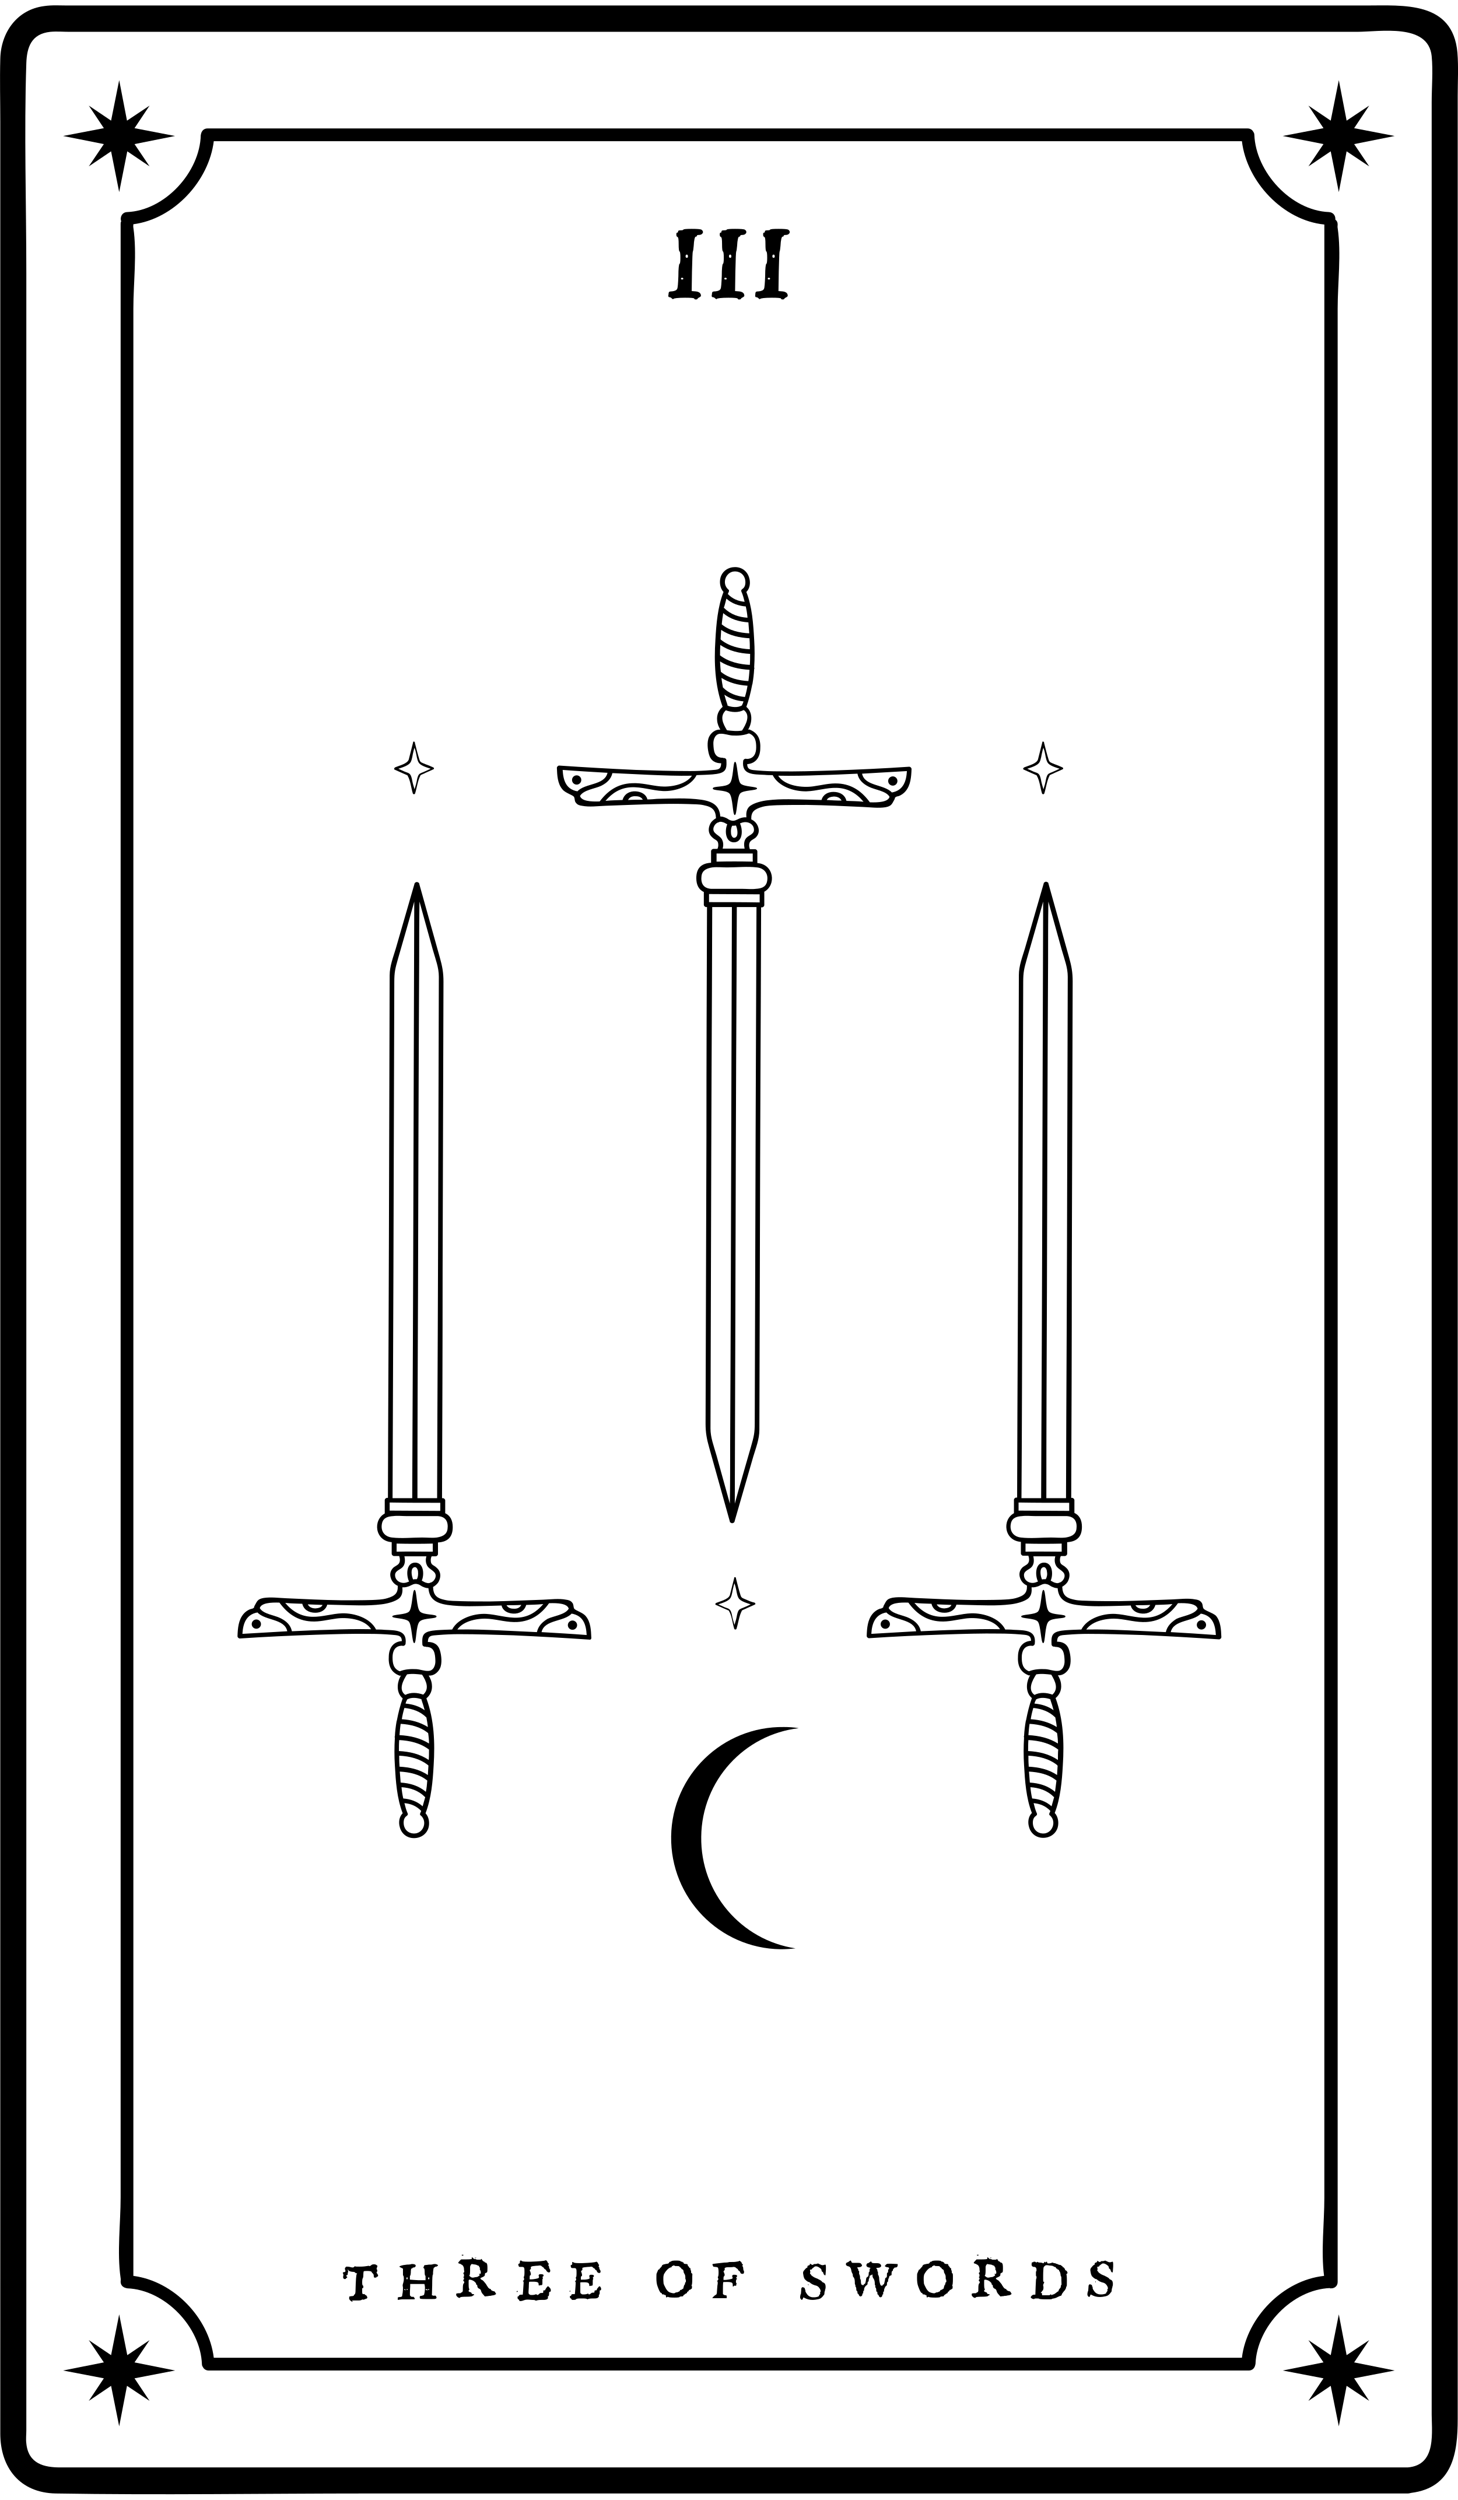 <?xml version="1.0" encoding="utf-8"?>
<!-- Generator: Adobe Illustrator 21.1.0, SVG Export Plug-In . SVG Version: 6.00 Build 0)  -->
<svg version="1.1" xmlns="http://www.w3.org/2000/svg" xmlns:xlink="http://www.w3.org/1999/xlink" x="0px" y="0px"
	 viewBox="0 0 504 864" style="enable-background:new 0 0 504 864;" xml:space="preserve">
<g id="Слой_1">
</g>
<g id="Слой_2">
	<g>
		<path d="M503.8,18.2c-1.6-17.9-18.7-16.3-31.6-16.3c-45.9,0-91.8,0-137.6,0c-63.2,0-126.3,0-189.5,0c-40.6,0-81.2,0-121.8,0
			c-2.6,0-5.3-0.2-8,0.2c-9.5,1.2-15,9.2-15.2,18.2c-0.2,7.3,0,14.5,0,21.8c0,37.4,0,74.9,0,112.3c0,57,0,114.1,0,171.1
			c0,64.3,0,128.6,0,192.9c0,58.4,0,116.7,0,175.1c0,40.1,0,80.2,0,120.3c0,9.1,0,18.2,0,27.3c0,11.7,6.7,20.5,19.2,20.7
			c35.9,0.6,71.9,0,107.9,0c62.4,0,124.9,0,187.3,0c49.7,0,99.5,0,149.2,0c7.6,0,15.2,0,22.9,0c0.4,0,0.8-0.1,1.2-0.2
			c14.4-1.8,16.1-13.8,16.1-25.5c0-11.4,0-22.8,0-34.3c0-43.4,0-86.9,0-130.3c0-59.9,0-119.8,0-179.8c0-63.9,0-127.7,0-191.6
			c0-55.3,0-110.6,0-165.9c0-33.7,0-67.3,0-101C503.9,28.3,504.2,23.2,503.8,18.2z M486.6,852.8c-28.3,0-56.6,0-84.9,0
			c-59.9,0-119.8,0-179.7,0c-54,0-108,0-162,0c-13.1,0-26.1,0-39.2,0c-5.6,0-11-1.3-11.7-8.3c-0.2-1.5,0-3,0-4.5c0-26.5,0-53,0-79.5
			c0-50,0-100,0-149.9c0-61.8,0-123.6,0-185.4c0-61.4,0-122.7,0-184.1c0-48.9,0-97.7,0-146.6c0-24.2-0.8-48.6,0-72.7
			c0.2-5.3,1.6-10.1,8.3-10.8c2.2-0.2,4.5,0,6.7,0c14.8,0,29.6,0,44.5,0c55.6,0,111.3,0,166.9,0c58.9,0,117.8,0,176.7,0
			c18.9,0,37.9,0,56.8,0c8.1,0,24.7-3.1,25.9,8.4c0.5,5.2,0,10.8,0,16.1c0,13.5,0,27.1,0,40.6c0,45.5,0,91.1,0,136.6
			c0,60.1,0,120.2,0,180.3c0,62.6,0,125.1,0,187.7c0,52.8,0,105.6,0,158.4c0,31.4,0,62.7,0,94.1C494.8,840.3,496.9,852,486.6,852.8z
			"/>
		<path d="M460,790.9c1.2,0.1,2.4-0.7,2.4-2.2c0-23.7,0-47.4,0-71.1c0-56.4,0-112.8,0-169.2c0-68.7,0-137.4,0-206
			c0-59,0-117.9,0-176.9c0-19.6,0-39.2,0-58.8c0-8.9,1.3-19,0-27.9c-0.1-0.4,0-0.8,0-1.2c0-0.8-0.3-1.3-0.8-1.7
			c0.1-1.2-0.6-2.5-2.2-2.6c-13.1-0.5-25.3-13.8-25.8-26.7c0-0.5-0.2-0.8-0.4-1.1c-0.3-0.6-1-1.1-1.9-1.1c-40.5,0-80.9,0-121.4,0
			c-64.5,0-129,0-193.6,0c-14.9,0-29.7,0-44.6,0c-0.9,0-1.6,0.5-1.9,1.1c-0.2,0.3-0.3,0.7-0.4,1.2C69.1,59.5,57,72.8,43.9,73.3
			c-1.8,0.1-2.5,1.9-2,3.2c-0.2,0.3-0.2,0.6-0.2,1c0,23.7,0,47.4,0,71.1c0,56.4,0,112.8,0,169.2c0,68.7,0,137.4,0,206
			c0,59,0,117.9,0,176.9c0,19.6,0,39.2,0,58.8c0,8.9-1.3,19,0,27.9c0.1,0.4,0,0.8,0,1.2c0,0.9,0.5,1.6,1.1,1.9
			c0.3,0.2,0.7,0.3,1.2,0.4c13,0.5,25.3,13.3,25.8,26.2c0,0.5,0.2,0.8,0.4,1.1c0.3,0.6,1,1.1,1.9,1.1c40.5,0,80.9,0,121.4,0
			c64.5,0,129,0,193.6,0c14.9,0,29.7,0,44.6,0c0.9,0,1.6-0.5,1.9-1.1c0.2-0.3,0.3-0.7,0.4-1.2c0.5-12.9,12.7-25.7,25.8-26.2
			C459.6,791,459.8,790.9,460,790.9z M457.8,148.7c0,56.4,0,112.8,0,169.2c0,68.7,0,137.4,0,206c0,59,0,117.9,0,176.9
			c0,19.6,0,39.2,0,58.8c0,8.6-1.2,18.4-0.1,27c-14.1,1.5-26.7,14.3-28.4,28.3c-39.8,0-79.6,0-119.3,0c-64.5,0-129,0-193.6,0
			c-14.2,0-28.3,0-42.5,0c-1.7-13.9-13.9-26.5-27.8-28.3c0-23,0-46,0-69.1c0-56.4,0-112.8,0-169.2c0-68.7,0-137.4,0-206
			c0-59,0-117.9,0-176.9c0-19.6,0-39.2,0-58.8c0-8.9,1.3-19,0-27.9c-0.1-0.4,0-0.8,0-1.2c14-1.8,26.1-14.9,27.8-28.7
			c39.8,0,79.6,0,119.3,0c64.5,0,129,0,193.6,0c14.2,0,28.3,0,42.5,0c1.7,14.1,14.3,27.4,28.5,28.8
			C457.8,101.3,457.8,125,457.8,148.7z"/>
		<path d="M231.3,102.7c0.3,0,0.6,0.1,0.9,0.4c0.3,0.3,0.5,0.4,0.6,0.2c0.1-0.2,1.5-0.4,4-0.4c2.1,0,3.2,0.1,3.2,0.3
			c0,0.2,0.2,0.3,0.5,0.3c0.4,0,0.6-0.1,0.6-0.2s0.2-0.3,0.6-0.5c0.4-0.2,0.6-0.4,0.6-0.6c0-0.9-0.7-1.4-1.9-1.5l-1.3-0.1l0.1-6.7
			c0.1-4.5,0.2-6.8,0.3-7c0.1-0.1,0.2-0.8,0.3-1.9c0.1-2.1,0.4-3.2,0.7-3.2c0.2,0,0.4-0.1,0.4-0.3c0-0.2,0.2-0.3,0.7-0.3
			c0.4,0,0.8-0.1,1-0.3c0.3-0.2,0.4-0.5,0.4-0.7c0-0.3-0.2-0.6-0.5-0.8c-0.3-0.2-1.4-0.3-3.4-0.3c-2,0-2.9,0.1-2.9,0.3
			c0,0.1-0.3,0.2-0.9,0.2c-0.6,0-0.9,0.1-0.9,0.4s-0.1,0.4-0.3,0.4s-0.3,0.2-0.3,0.6c0,0.5,0.1,0.8,0.4,0.9c0.3,0.1,0.4,0.9,0.4,2.5
			c0,1.6,0.1,2.4,0.3,2.5c0.2,0.1,0.3,0.8,0.3,2.2c0,1.3-0.1,2-0.3,2.1c-0.2,0.1-0.4,1.5-0.4,4.3c-0.1,2.4-0.2,3.9-0.4,4.3
			c-0.2,0.5-0.8,0.8-1.8,0.9c-0.6,0-0.9,0.1-1,0.2c-0.1,0.1-0.2,0.4-0.2,0.8C230.9,102.4,231.1,102.7,231.3,102.7z M237.4,88
			c0.3,0,0.4,0.2,0.4,0.6c0,0.4-0.1,0.5-0.4,0.5c-0.3,0-0.4-0.2-0.4-0.5C237,88.2,237.1,88,237.4,88z M235.8,96
			c0.2,0,0.4,0.1,0.4,0.3c0,0.2-0.1,0.3-0.4,0.3c-0.3,0-0.4-0.1-0.4-0.3C235.4,96.1,235.5,96,235.8,96z"/>
		<path d="M246.3,102.7c0.3,0,0.6,0.1,0.9,0.4c0.3,0.3,0.5,0.4,0.6,0.2c0.1-0.2,1.5-0.4,4-0.4c2.1,0,3.2,0.1,3.2,0.3
			c0,0.2,0.2,0.3,0.5,0.3c0.4,0,0.6-0.1,0.6-0.2s0.2-0.3,0.6-0.5c0.4-0.2,0.6-0.4,0.6-0.6c0-0.9-0.7-1.4-1.9-1.5l-1.3-0.1l0.1-6.7
			c0.1-4.5,0.2-6.8,0.3-7c0.1-0.1,0.2-0.8,0.3-1.9c0.1-2.1,0.4-3.2,0.7-3.2c0.2,0,0.4-0.1,0.4-0.3c0-0.2,0.2-0.3,0.7-0.3
			c0.4,0,0.8-0.1,1-0.3c0.3-0.2,0.4-0.5,0.4-0.7c0-0.3-0.2-0.6-0.5-0.8c-0.3-0.2-1.4-0.3-3.4-0.3c-2,0-2.9,0.1-2.9,0.3
			c0,0.1-0.3,0.2-0.9,0.2c-0.6,0-0.9,0.1-0.9,0.4s-0.1,0.4-0.3,0.4c-0.2,0-0.3,0.2-0.3,0.6c0,0.5,0.1,0.8,0.4,0.9
			c0.3,0.1,0.4,0.9,0.4,2.5c0,1.6,0.1,2.4,0.3,2.5c0.2,0.1,0.3,0.8,0.3,2.2c0,1.3-0.1,2-0.3,2.1c-0.2,0.1-0.4,1.5-0.4,4.3
			c-0.1,2.4-0.2,3.9-0.4,4.3c-0.2,0.5-0.8,0.8-1.8,0.9c-0.6,0-0.9,0.1-1,0.2c-0.1,0.1-0.2,0.4-0.2,0.8
			C245.9,102.4,246.1,102.7,246.3,102.7z M252.4,88c0.3,0,0.4,0.2,0.4,0.6c0,0.4-0.1,0.5-0.4,0.5c-0.3,0-0.4-0.2-0.4-0.5
			C252,88.2,252.1,88,252.4,88z M250.8,96c0.2,0,0.4,0.1,0.4,0.3c0,0.2-0.1,0.3-0.4,0.3c-0.3,0-0.4-0.1-0.4-0.3
			C250.4,96.1,250.5,96,250.8,96z"/>
		<path d="M261.3,102.7c0.3,0,0.6,0.1,0.9,0.4c0.3,0.3,0.5,0.4,0.6,0.2c0.1-0.2,1.5-0.4,4-0.4c2.1,0,3.2,0.1,3.2,0.3
			c0,0.2,0.2,0.3,0.5,0.3c0.4,0,0.6-0.1,0.6-0.2s0.2-0.3,0.6-0.5c0.4-0.2,0.6-0.4,0.6-0.6c0-0.9-0.7-1.4-1.9-1.5l-1.3-0.1l0.1-6.7
			c0.1-4.5,0.2-6.8,0.3-7c0.1-0.1,0.2-0.8,0.3-1.9c0.1-2.1,0.4-3.2,0.7-3.2c0.2,0,0.4-0.1,0.4-0.3c0-0.2,0.2-0.3,0.7-0.3
			c0.4,0,0.8-0.1,1-0.3c0.3-0.2,0.4-0.5,0.4-0.7c0-0.3-0.2-0.6-0.5-0.8c-0.3-0.2-1.4-0.3-3.4-0.3c-2,0-2.9,0.1-2.9,0.3
			c0,0.1-0.3,0.2-0.9,0.2c-0.6,0-0.9,0.1-0.9,0.4s-0.1,0.4-0.3,0.4s-0.3,0.2-0.3,0.6c0,0.5,0.1,0.8,0.4,0.9c0.3,0.1,0.4,0.9,0.4,2.5
			c0,1.6,0.1,2.4,0.3,2.5c0.2,0.1,0.3,0.8,0.3,2.2c0,1.3-0.1,2-0.3,2.1c-0.2,0.1-0.4,1.5-0.4,4.3c-0.1,2.4-0.2,3.9-0.4,4.3
			c-0.2,0.5-0.8,0.8-1.8,0.9c-0.6,0-0.9,0.1-1,0.2c-0.1,0.1-0.2,0.4-0.2,0.8C261,102.4,261.1,102.7,261.3,102.7z M267.4,88
			c0.3,0,0.4,0.2,0.4,0.6c0,0.4-0.1,0.5-0.4,0.5c-0.3,0-0.4-0.2-0.4-0.5C267,88.2,267.1,88,267.4,88z M265.8,96
			c0.2,0,0.4,0.1,0.4,0.3c0,0.2-0.1,0.3-0.4,0.3c-0.3,0-0.4-0.1-0.4-0.3C265.4,96.1,265.5,96,265.8,96z"/>
		<path d="M130.2,785.3c0.1,0,0.2-0.2,0.2-0.5c0-0.2,0-0.4-0.1-0.4c-0.1,0-0.1-0.1-0.1-0.3c0-0.2,0.1-0.4,0.2-0.6
			c0.1-0.3,0.1-0.5-0.2-0.6c-0.2-0.2-0.5-0.3-0.9-0.3c-0.5,0-0.8,0.1-1.1,0.4c-0.3,0.2-0.4,0.3-0.5,0.2c-0.1-0.1-0.4-0.1-0.8,0
			c-0.5,0.1-1.4,0.2-2.6,0.2c-0.9,0-1.4,0-1.5-0.1c-0.1-0.1-0.2,0-0.4,0.2c-0.1,0.1-0.3,0.2-0.4,0.2c-0.2,0-0.4,0-0.7-0.1
			c-0.7-0.2-1.1-0.2-1.3-0.2c-0.1,0-0.2,0-0.2,0c-0.1,0-0.3,0.1-0.4,0.3c-0.1,0.2-0.2,0.4-0.2,0.5c0,0.1,0,0.1,0.1,0.2
			c0,0,0.1,0.2,0.1,0.5c0,0.1,0,0.2-0.1,0.3c-0.1,0-0.2,0.1-0.3,0.1c-0.3,0-0.5,0.1-0.5,0.3c0,0,0,0.1,0.1,0.2
			c0.1,0.1,0.1,0.3,0.1,0.6c0,0.3-0.1,0.4-0.1,0.5c0,0.5,0.2,0.8,0.6,0.8c0.3,0,0.4-0.1,0.4-0.2c0-0.1,0.1-0.2,0.2-0.2
			c0.1,0,0.1,0,0.2-0.1c0,0,0-0.1,0-0.2c0-0.1-0.1-0.2-0.2-0.2c-0.1-0.1-0.1-0.1-0.1-0.2c0,0,0-0.1,0-0.1c0,0,0-0.1,0.1-0.1
			c0,0,0.1,0,0.2-0.1c0.2-0.1,0.2-0.2,0.2-0.3c0,0,0-0.1,0-0.2c0-0.1,0-0.1,0-0.2c0-0.1,0-0.2,0.1-0.2c0.1-0.1,0.1-0.3,0-0.6
			c-0.1-0.3-0.1-0.4,0-0.4c0.1,0,0.1,0.1,0.1,0.2c0,0.1,0.2,0.2,0.5,0.4c0.4,0.1,0.7,0.2,1.1,0.2c0.4,0,0.7,0.1,0.8,0.3
			c0.2,0.2,0.3,0.2,0.5,0.2c0.1,0,0.1,0,0.1,0c0.1,0,0.1,0,0,0.1c-0.3,0.3-0.4,2.2-0.5,5.8c0,0.8-0.1,1.2-0.3,1.4
			c-0.2,0.1-0.3,0.3-0.3,0.4c0,0.1-0.3,0.2-0.8,0.2l-0.7,0.1l-0.1,0.5c0,0,0,0.1,0,0.1s0,0.1,0,0.1c0,0.2,0.1,0.4,0.4,0.7
			c0.3,0.3,0.5,0.4,0.7,0.4c0.1,0,0.1,0,0.1-0.1s0-0.1-0.1-0.1c-0.1,0-0.1,0-0.1-0.1c0-0.1,0.2-0.1,0.5-0.1c0.1,0,0.4,0,0.8,0
			c0.4,0,0.7,0,0.9,0c0.6,0,0.9-0.1,1.1-0.2c0.1-0.1,0.3-0.2,0.6-0.1c0.2,0.1,0.3,0,0.4-0.1c0.1-0.1,0.2-0.1,0.3-0.1
			c0.1,0,0.3-0.1,0.5-0.2c0.1-0.1,0.2-0.2,0.2-0.3c0-0.1-0.1-0.2-0.2-0.5c-0.2-0.3-0.3-0.4-0.5-0.4c-0.1,0-0.2-0.1-0.2-0.2
			c0-0.1-0.1-0.2-0.3-0.1c0,0-0.1,0-0.1,0c-0.1,0-0.1,0-0.1,0c-0.1,0-0.2,0-0.3-0.1c0-0.1-0.1-0.3-0.1-0.5v-0.4c0-0.5,0-0.8,0-0.9
			c0-0.1,0.1-0.2,0.2-0.2c0.2,0,0.2-0.1,0.2-0.4c0-0.3-0.1-0.5-0.2-0.5c-0.1,0-0.2-0.4-0.2-1.1c0-0.8,0.1-1.2,0.2-1.4
			c0.1-0.1,0.2-0.5,0.2-1.2c0-0.7,0.1-1,0.1-1.1c0.1-0.2,0.5-0.2,1.2-0.2c1,0,1.5,0.1,1.6,0.4c0,0.1,0.1,0.2,0.4,0.5
			c0.2,0.2,0.3,0.4,0.3,0.8c0,0.3,0.1,0.5,0.1,0.5c0,0.1,0.2,0.1,0.4,0.1c0.2,0,0.4,0,0.4-0.1c0-0.1,0.1-0.2,0.3-0.2
			c0.2-0.1,0.3-0.2,0.3-0.4c0-0.2-0.1-0.4-0.2-0.5C130.1,785.4,130.1,785.3,130.2,785.3z"/>
		<path d="M150.9,782.6c-0.2-0.1-0.5-0.1-0.8-0.1c-0.1,0-0.2,0-0.5,0.1c-0.3,0.1-0.5,0.1-0.7,0.1h-0.1h-0.2c-0.2,0-0.5,0-1,0.1
			c-0.4,0-0.7,0.1-0.8,0.1c-0.1,0-0.2,0.1-0.2,0.2c0,0.2,0,0.3-0.1,0.3c-0.1,0-0.1,0-0.1,0.1c0,0.1,0,0.2,0,0.3
			c0,0.1,0.1,0.2,0.2,0.2c0.1,0.1,0.2,0.5,0.2,1.3c0,0.8,0.1,1.2,0.2,1.2c0.1,0,0.1,0.3,0.1,0.8v0.8h-1.3c-0.8,0-1.7,0-2.7-0.1
			l-1.4-0.1v-0.7c0-0.5,0-0.7,0.1-0.7c0.1,0,0.1-0.3,0.2-0.9c0-1.1,0.1-1.6,0.4-1.6c0.1,0,0.2,0,0.2-0.1c0-0.1,0.1-0.2,0.4-0.2
			c0.2,0,0.4-0.1,0.5-0.2c0.1-0.1,0.2-0.2,0.2-0.4c0-0.2-0.1-0.3-0.2-0.4c-0.2-0.1-0.5-0.2-1-0.2c-0.3,0-0.4,0-0.5,0.1
			c0,0-0.5,0.1-1.3,0.1c-0.9,0.1-1.7,0.2-2.4,0.5c-0.1,0-0.2,0.1-0.2,0.2c0,0.1,0.2,0.2,0.6,0.4l0.6,0.3l0,0.8v0.9v0.3
			c0,0.2,0,0.4,0.1,0.4c0.1,0.1,0.2,0.5,0.2,1.1c0,0.6-0.1,1.1-0.2,1.4c-0.1,0.3-0.2,0.6-0.2,0.8c0,0,0,0,0,0.1c0,0,0,0.1,0,0.1
			c0,0.2,0.1,0.4,0.1,0.6c0,0.5,0,1.1-0.1,1.8c-0.1,0.6-0.2,1-0.2,1.2c-0.1,0.2-0.4,0.3-0.8,0.3c-0.3,0-0.5,0.1-0.6,0.1
			c-0.1,0.1-0.1,0.2-0.1,0.4v0.5l0.7-0.1c0.3-0.1,1-0.1,2.2-0.1h0.7h0.7c1,0,1.6,0,1.6-0.1c0-0.1-0.1-0.3-0.2-0.5
			c-0.2-0.2-0.3-0.3-0.4-0.3h-0.1c-0.2,0.1-0.4,0.1-0.6-0.1c-0.1-0.1-0.2-0.1-0.3-0.2c0-0.1-0.1-0.2-0.1-0.4c0-0.3,0-0.5,0-0.8
			c0-0.9,0.1-1.6,0.1-2.1v-0.8h4.9l0.1,0.4c0,0.2,0.1,0.5,0.1,0.7c0,0.5,0,1.1-0.1,1.7c-0.1,0.6-0.2,1-0.3,1
			c-0.1,0.1-0.4,0.2-0.8,0.3c-0.3,0-0.5,0.1-0.5,0.1c-0.1,0.1-0.1,0.2-0.1,0.4c0,0.3,0.1,0.5,0.3,0.5c0.3,0.1,1.3,0.1,3.1,0.1
			c1.3,0,2,0,2.1-0.1c0.2-0.1,0.3-0.2,0.3-0.4c0-0.2-0.1-0.3-0.2-0.5c-0.1-0.2-0.3-0.2-0.4-0.2c0,0-0.1,0-0.1,0
			c-0.1,0.1-0.3,0.1-0.5,0l-0.4-0.1l0.1-3.5c0-2.3,0.1-3.5,0.2-3.6c0.1,0,0.1-0.3,0.1-0.9c0.1-1.1,0.2-1.6,0.4-1.6
			c0.1,0,0.2,0,0.2-0.1c0-0.1,0.1-0.2,0.4-0.2c0.2,0,0.4-0.1,0.5-0.2c0.2-0.1,0.2-0.3,0.2-0.4C151.2,782.8,151.1,782.7,150.9,782.6z
			 M140,791.5c-0.2-0.1-0.3-0.1-0.3-0.2c0-0.1,0-0.1,0.1-0.1c0.2,0,0.3,0.1,0.4,0.2c0,0,0,0,0,0.1
			C140.3,791.6,140.2,791.6,140,791.5z M140.7,791.5c-0.1,0-0.1-0.1-0.1-0.2c0-0.1,0-0.2,0.1-0.2c0.1,0,0.2,0.1,0.2,0.2
			C140.9,791.4,140.8,791.5,140.7,791.5z M140.7,787.8c-0.1,0-0.2-0.1-0.2-0.3c0-0.3,0.1-0.4,0.2-0.4c0.2,0,0.2,0.1,0.2,0.3
			C140.9,787.7,140.8,787.8,140.7,787.8z M147.8,791.5c-0.1,0.1-0.2,0.1-0.4,0c-0.2-0.1-0.3-0.1-0.3-0.2c0-0.1,0.1-0.1,0.2-0.1
			c0.3,0,0.5,0.1,0.5,0.2C147.9,791.5,147.9,791.5,147.8,791.5z M148.2,791.5c-0.1,0-0.2-0.1-0.2-0.2c0-0.1,0.1-0.2,0.2-0.2
			c0.1,0,0.1,0.1,0.1,0.2C148.4,791.4,148.3,791.5,148.2,791.5z M148.2,787.8c-0.1,0-0.2-0.1-0.2-0.3c0-0.3,0.1-0.4,0.2-0.4
			c0.1,0,0.2,0.1,0.2,0.3C148.4,787.7,148.3,787.8,148.2,787.8z"/>
		<path d="M160.2,779.4c0-0.1-0.1-0.1-0.3-0.1s-0.3,0-0.3,0.1c0,0.1,0.1,0.2,0.3,0.2S160.2,779.5,160.2,779.4z"/>
		<path d="M171.5,792.7c-0.1,0-0.2-0.1-0.3-0.4c-0.1-0.2-0.3-0.4-0.5-0.4c-0.2,0-0.4-0.1-0.6-0.2c-0.2-0.1-0.4-0.2-0.4-0.4
			c-0.1-0.1-0.1-0.2-0.3-0.2c-0.1,0-0.3-0.1-0.6-0.4c-0.2-0.3-0.4-0.6-0.6-0.9c-0.1-0.3-0.4-0.6-0.8-1.1c-0.4-0.5-0.7-0.7-0.8-0.7
			c-0.1,0-0.2-0.1-0.4-0.3c-0.1-0.1-0.2-0.2-0.1-0.3c0,0,0.1-0.1,0.3-0.2c0.8-0.3,1.2-0.6,1.2-0.9c0-0.5,0.1-0.7,0.3-0.7
			c0.1,0,0.2-0.1,0.4-0.2c0.2-0.2,0.2-0.7,0.2-1.5c0-1-0.1-1.5-0.3-1.7c-0.1-0.1-0.2-0.2-0.4-0.2c-0.1,0-0.2,0-0.2-0.1
			c0-0.1-0.1-0.2-0.4-0.3c-0.3-0.1-0.4-0.3-0.5-0.5l-0.2-0.3c-0.1-0.1-0.2-0.1-0.2,0.1c0,0.1-0.3,0.1-0.8,0.1c-0.6,0-0.9,0-0.9-0.1
			c0-0.1-0.1-0.1-0.4-0.1s-0.5-0.1-0.6-0.3c-0.2-0.2-0.3-0.3-0.4-0.3s-0.2,0.1-0.1,0.3c0,0,0,0,0,0.1v0.1c0,0.1-0.6,0.2-1.8,0.2
			h-1.9l-0.5,0.5c-0.3,0.3-0.5,0.6-0.5,0.7c0,0.1,0.2,0.2,0.5,0.3c0.3,0.1,0.5,0.1,0.5,0.2c0,0.1,0,0.1,0.1,0.1
			c0.2,0,0.4,0.2,0.6,0.5c0.2,0.3,0.3,0.7,0.3,1.2c0,0.4,0.1,0.6,0.1,0.6c0,0.2-0.1,0.4-0.2,0.5c-0.2,0.1-0.2,0.2-0.1,0.3
			c0.1,0.1,0.2,0.3,0.2,0.7c0,0.3-0.1,0.5-0.2,0.5c-0.1,0-0.2,0,0,0.1c0.1,0.1,0.2,0.2,0.2,0.4c0,0.2-0.1,0.4-0.2,0.5
			c-0.1,0.1-0.1,0.3,0.1,0.4c0.1,0.1,0.2,0.3,0.2,0.4c0,0.1-0.1,0.3-0.2,0.4c-0.2,0.2-0.3,0.7-0.3,1.6c0,0.7,0,1.1-0.1,1.2
			c0,0.1-0.1,0.2-0.3,0.3c-0.2,0.1-0.3,0.1-0.3,0.2c0,0.1-0.3,0.1-0.8,0.1c-0.4,0-0.6,0.1-0.7,0.1c-0.1,0.1-0.1,0.2-0.1,0.5
			c0,0.2,0.2,0.5,0.6,0.8c0.2,0.1,0.3,0.2,0.5,0.2c0.2,0,0.3-0.1,0.3-0.2c0.1-0.1,0.8-0.2,2.1-0.2c1.3,0,2.1-0.1,2.2-0.3
			c0.1-0.1,0.2-0.2,0.3-0.2c0.1,0,0.2-0.1,0.2-0.2c0-0.1-0.1-0.2-0.4-0.2c-0.3,0-0.4-0.1-0.5-0.3c0-0.2-0.2-0.3-0.5-0.4
			c-0.4-0.1-0.5-0.2-0.5-0.4c0-0.1,0-0.2,0.1-0.3c0.2-0.2,0.2-0.3,0.1-0.4c-0.1,0-0.2-0.6-0.2-1.6c0-0.3,0-0.6,0-1
			c0-0.3,0-0.4,0.1-0.5c0-0.1,0.1-0.1,0.2-0.1c0.5,0,1,0.2,1.5,0.5c0.5,0.4,0.8,0.7,0.8,1c0,0.2,0.1,0.3,0.2,0.3s0.2,0.1,0.2,0.4
			c0,0.5,0.3,0.8,0.8,1c0.2,0.1,0.4,0.3,0.5,0.7c0.1,0.4,0.3,0.8,0.7,1.2l0.6,0.7l0.9-0.1c0.1,0,0.3,0,0.6-0.1c0.3,0,0.6,0,0.8-0.1
			c0.2,0,0.4-0.1,0.7-0.1c0.3-0.1,0.4-0.1,0.6-0.2c0.1-0.1,0.2-0.2,0.2-0.3C171.6,792.8,171.6,792.7,171.5,792.7z M165.8,785.9
			c-0.1,0-0.2,0-0.2,0.1c-0.1,0-0.1,0,0,0.1c0.2,0,0.2,0.1,0.2,0.2c0,0.1-0.1,0.3-0.4,0.4c-0.2,0.2-0.5,0.3-0.7,0.3
			c-0.3,0-0.6,0.1-1.1,0.2c-0.1,0-0.2,0-0.3,0c-0.2,0-0.4-0.1-0.7-0.3c-0.2-0.2-0.3-0.3-0.4-0.3c0-0.1,0-0.1,0.1-0.2
			c0.1-0.1,0.2-0.7,0.2-1.6v-1.2c0-0.3,0.1-0.5,0.2-0.7c0.1-0.2,0.3-0.4,0.4-0.4h0.1l0.4,0.1c0.3,0,0.5,0.1,0.8,0.1
			c0.2,0.1,0.4,0.1,0.4,0.1c0,0.1,0.1,0.1,0.4,0.2c0.3,0.1,0.4,0.2,0.4,0.3c0,0.1,0.1,0.3,0.2,0.4c0.1,0.1,0.2,0.2,0.1,0.3
			c-0.1,0.1-0.1,0.3,0.1,0.6c0.1,0.2,0.2,0.5,0.2,0.8v0.1c0,0.2-0.1,0.4-0.1,0.4S166.1,785.9,165.8,785.9z"/>
		<path d="M164.6,780.4C164.7,780.3,164.7,780.3,164.6,780.4c0.1-0.1,0-0.1-0.2-0.1c-0.2,0-0.3,0.1-0.3,0.2
			C164.2,780.5,164.3,780.5,164.6,780.4C164.5,780.4,164.6,780.4,164.6,780.4z"/>
		<path d="M178.7,792.2c0.1,0,0.1-0.1,0.2-0.1c0.1-0.2,0.1-0.3-0.1-0.3c-0.1,0-0.2,0.1-0.2,0.2C178.6,792.1,178.6,792.2,178.7,792.2
			z"/>
		<path d="M189.4,790.2c-0.1,0-0.3,0.2-0.5,0.5c-0.3,0.4-0.4,0.6-0.4,0.7c0,0.1-0.1,0.2-0.4,0.2c-0.2,0-0.3,0.1-0.3,0.1
			c0,0,0,0.1,0,0.3v0.2c0,0.2-0.1,0.3-0.4,0.3c0,0-0.1,0-0.2,0c-0.1,0-0.1,0-0.2,0c-0.2,0-0.4,0.1-0.7,0.4c-0.2,0.2-0.4,0.3-0.6,0.3
			c-0.1,0-0.2-0.1-0.2-0.2c-0.1-0.1-0.2-0.1-0.4,0c-0.2,0.1-0.6,0.2-1.2,0.2c-0.5,0-0.7,0-0.7-0.1c0-0.1-0.1-0.1-0.2-0.1
			c-0.1,0-0.1-0.1-0.2-0.2c-0.1-0.2-0.1-0.3-0.1-0.5c0,0,0-0.6,0.1-1.8c0-1.2,0.1-1.8,0.1-1.8c0-0.1,0.5-0.1,1.4-0.1
			c0.8,0,1.3,0.1,1.5,0.2c0.3,0.1,0.4,0.4,0.4,0.8c0,0.2,0,0.3,0.1,0.3c0,0,0.1,0,0.2,0c0.2-0.1,0.4-0.1,0.6-0.1h0.1
			c0.2,0,0.3-0.2,0.3-0.6c0-0.1,0-0.2,0-0.3s0-0.3,0-0.4v-0.3c0-0.4,0-0.6,0.1-0.6c0.1-0.1,0.1-0.3,0-0.4c-0.1-0.1-0.1-0.3,0.1-0.4
			c0.2-0.1,0.2-0.2,0.2-0.4c0-0.3-0.4-0.4-1.1-0.4c-0.4,0-0.6,0.2-0.6,0.5c0,0.1,0,0.2,0.1,0.3c0.1,0.2,0,0.3-0.1,0.5
			c-0.1,0.1-0.4,0.2-0.9,0.3c-0.6,0.1-1.1,0.2-1.6,0.2h-0.6V787c0-0.4,0.1-0.6,0.2-0.6c0.1,0,0.2-0.1,0.2-0.4c0-0.3-0.1-0.6-0.2-0.9
			c-0.1-0.2-0.2-0.4-0.2-0.4c0-0.1,0.1-0.1,0.2-0.3c0.2-0.2,0.3-0.3,0.2-0.5c0,0,0-0.1,0-0.2c0-0.2,0.1-0.3,0.4-0.4
			c0.3-0.1,0.8-0.1,1.5-0.2c0.6,0,1-0.1,1.1-0.1c0.4,0,0.6,0.1,0.7,0.2c0.2,0.2,0.3,0.3,0.5,0.4c0.2,0.1,0.3,0.2,0.3,0.3
			c0,0.1,0.1,0.2,0.4,0.4c0.2,0.1,0.4,0.3,0.4,0.3c0,0.2,0.1,0.3,0.3,0.5c0.2,0.2,0.4,0.3,0.6,0.3h0.1c0.3,0,0.4-0.2,0.4-0.7
			c0-0.2-0.1-0.4-0.2-0.5c-0.1-0.2-0.2-0.4-0.2-0.6c0-0.3-0.1-0.5-0.2-0.5c-0.1-0.1-0.1-0.2,0-0.4c0.1-0.1,0.1-0.2,0.1-0.3
			c0-0.1-0.1-0.1-0.2-0.2c-0.1-0.1-0.2-0.2-0.2-0.3c0-0.1-0.1-0.3-0.3-0.5c-0.1-0.1-0.2-0.2-0.3-0.2c-0.1,0-0.2,0-0.3,0.1
			c-0.2,0.1-1.9,0.3-5,0.4h-0.7c-1.5,0-2.3-0.1-2.4-0.3c0-0.1-0.1-0.1-0.3-0.1c-0.1,0-0.2,0-0.2,0.1c0,0.1-0.1,0.2-0.1,0.3
			c0,0.2,0,0.3,0,0.3c0,0.2-0.1,0.3-0.3,0.4c-0.2,0-0.3,0.2-0.2,0.5c0.1,0.2,0.1,0.4,0.2,0.5c0.1,0.1,0.2,0.1,0.3,0.1
			c0.1,0,0.3,0,0.4,0c0.1,0,0.1,0,0.2,0c0.1,0,0.1,0,0.2,0c0.4,0,0.6,0.1,0.7,0.4c0.1,0.2,0.1,0.8,0.1,1.5c0,0.9-0.1,1.4-0.2,1.5
			c-0.1,0-0.1,0.2,0,0.4c0.1,0.3,0.1,0.5,0,0.7c-0.1,0.2-0.2,0.3-0.3,0.3c-0.1,0-0.1,0.1,0.1,0.2c0.1,0.1,0.1,0.3,0.1,0.6
			c0,0.3-0.1,1.3-0.2,3l-0.1,1h-0.6c-0.4,0-0.6,0.1-0.7,0.3c-0.1,0.2-0.2,0.3-0.3,0.3c-0.2,0-0.2,0.1-0.2,0.4c0,0.3,0.1,0.5,0.3,0.6
			c0.2,0.1,0.3,0.3,0.3,0.4c0,0.1,0.1,0.2,0.3,0.2s0.5,0,0.8-0.1s0.5-0.2,0.6-0.2c0.2-0.1,0.6-0.2,1.2-0.2c0.1,0,0.6,0,1.5,0.1
			c0.8,0,1.2,0.1,1.2,0.2c0.1,0.1,0.2,0.1,0.4,0c0.3-0.1,0.8-0.2,1.6-0.2c0.9,0,1.4,0,1.6-0.1c0.2,0,0.3-0.1,0.5-0.2
			c0.2-0.2,0.3-0.4,0.2-0.6c-0.1-0.2,0-0.4,0.2-0.4c0.1-0.1,0.2-0.4,0.2-0.8c0-0.3,0-0.5,0.1-0.6c0-0.1,0.1-0.1,0.2-0.1
			c0.2,0,0.3-0.2,0.3-0.5c0-0.3-0.1-0.5-0.2-0.7C189.7,790.3,189.6,790.2,189.4,790.2z"/>
		<path d="M207.2,790.2c-0.1,0-0.3,0.2-0.5,0.5c-0.3,0.3-0.4,0.6-0.4,0.7c0,0.1-0.1,0.2-0.4,0.2c-0.1,0-0.2,0-0.3,0.1
			c0,0-0.1,0.1-0.1,0.1c0,0,0,0.1,0,0.3c0,0.2-0.1,0.3-0.4,0.3c0,0-0.1,0-0.1,0c-0.1,0-0.1,0-0.2,0c-0.2,0-0.4,0.1-0.6,0.3
			c-0.2,0.2-0.4,0.3-0.6,0.3c-0.1,0-0.2-0.1-0.2-0.2c0-0.1-0.1-0.1-0.4,0c-0.2,0.1-0.6,0.2-1.2,0.2c-0.5,0-0.7,0-0.7-0.1
			c0-0.1-0.1-0.1-0.2-0.1c-0.1,0-0.1-0.1-0.2-0.2c-0.1-0.2-0.1-0.3-0.1-0.4c0-0.1,0-0.2,0-0.3c0-0.2,0-0.4,0-0.6c0-0.3,0-0.5,0-0.8
			c0-0.3,0-0.5,0-0.8c0-0.3,0-0.5,0-0.6v-0.2c0-0.1,0.4-0.1,1.3-0.1c0.7,0,1.2,0.1,1.4,0.2c0.2,0.1,0.4,0.4,0.4,0.8
			c0,0.2,0,0.3,0.1,0.3c0,0,0.1,0,0.2,0c0.1-0.1,0.3-0.1,0.5-0.1c0.1,0,0.2,0,0.3-0.1c0-0.1,0.1-0.2,0.1-0.5c0-0.1,0-0.2,0-0.3
			c0-0.2,0-0.3,0-0.4v-0.2c0-0.3,0-0.6,0.1-0.7c0.1-0.1,0.1-0.3,0-0.4c-0.1-0.1-0.1-0.3,0.1-0.4c0.1-0.1,0.2-0.2,0.2-0.4
			c0-0.3-0.3-0.4-1-0.4c-0.4,0-0.6,0.2-0.6,0.5c0,0.1,0,0.2,0.1,0.3c0,0.2,0,0.4,0,0.5c-0.1,0.1-0.3,0.2-0.9,0.3
			c-0.5,0.1-1,0.1-1.5,0.1h-0.6v-0.6c0-0.4,0.1-0.6,0.2-0.6c0.1,0,0.2-0.1,0.2-0.4c0-0.3-0.1-0.5-0.2-0.9c-0.1-0.2-0.2-0.4-0.1-0.4
			c0-0.1,0.1-0.1,0.2-0.3c0.2-0.1,0.3-0.3,0.2-0.5c0,0,0-0.1,0-0.2c0-0.1,0.1-0.3,0.4-0.3c0.3-0.1,0.7-0.1,1.5-0.2
			c0.7,0,1.1-0.1,1.1-0.1c0.3,0,0.5,0.1,0.6,0.2c0.1,0.2,0.3,0.3,0.5,0.4c0.2,0.1,0.3,0.2,0.3,0.3c0,0.1,0.1,0.2,0.3,0.3
			c0.2,0.1,0.3,0.2,0.3,0.3c0,0.2,0.1,0.3,0.3,0.5c0.2,0.2,0.4,0.2,0.6,0.2h0c0.3,0,0.4-0.2,0.4-0.6c0-0.2-0.1-0.3-0.2-0.5
			c-0.1-0.1-0.2-0.3-0.2-0.5c0-0.3-0.1-0.5-0.2-0.5c-0.1,0-0.1-0.1,0-0.4c0.1-0.1,0.1-0.2,0.1-0.3c0,0-0.1-0.1-0.1-0.1
			c-0.1-0.1-0.2-0.2-0.2-0.3c0-0.1-0.1-0.3-0.3-0.5c-0.2-0.2-0.4-0.3-0.6-0.1c-0.3,0.1-1.8,0.3-4.7,0.4h-0.7c-1.5,0-2.2-0.1-2.3-0.3
			c0-0.1-0.1-0.1-0.2-0.1c-0.1,0-0.2,0-0.2,0.1l0,0.1c0,0.1,0,0.1,0,0.1c0,0,0,0.1,0,0.2c0,0.1,0,0.2,0,0.2c0,0.2-0.1,0.3-0.3,0.3
			c-0.2,0.1-0.3,0.2-0.2,0.5c0.1,0.2,0.1,0.4,0.2,0.5c0.1,0.1,0.2,0.1,0.3,0.1c0.1,0,0.3,0,0.4,0c0.1,0,0.2,0,0.4,0
			c0.3,0,0.5,0.1,0.6,0.4c0.1,0.2,0.1,0.7,0.1,1.4c0,0.9-0.1,1.4-0.2,1.4c-0.1,0-0.1,0.2,0,0.4c0.1,0.2,0.1,0.4,0,0.6
			c-0.1,0.2-0.2,0.3-0.3,0.3c-0.1,0-0.1,0.1,0.1,0.2c0.1,0.1,0.1,0.3,0.1,0.6c0,0.5-0.1,1.5-0.2,2.8l-0.1,0.9h-0.6
			c-0.4,0-0.6,0.1-0.6,0.3c0,0.2-0.1,0.3-0.3,0.3c-0.1,0-0.2,0.1-0.2,0.3c0,0.3,0.1,0.5,0.3,0.6c0.2,0.1,0.3,0.2,0.3,0.4
			c0,0.1,0.2,0.1,0.7,0.1c0.5,0,0.8-0.1,0.9-0.3c0.1-0.1,0.5-0.2,1.2-0.2c0.5,0,0.9,0,1.3,0c0.7,0,1.1,0.1,1.2,0.2
			c0,0.1,0.2,0.1,0.4,0c0.2-0.1,0.7-0.2,1.5-0.2c0.8,0,1.3,0,1.5-0.1c0.2,0,0.3-0.1,0.5-0.3c0.2-0.2,0.3-0.3,0.2-0.5
			c0-0.2,0-0.3,0.1-0.4c0.1-0.1,0.2-0.3,0.2-0.8c0-0.3,0-0.5,0-0.6c0-0.1,0.1-0.1,0.2-0.1c0.2,0,0.3-0.2,0.3-0.5
			c0-0.2-0.1-0.4-0.2-0.6C207.5,790.3,207.4,790.2,207.2,790.2z"/>
		<path d="M196.9,791.9c0,0.1,0,0.2,0.1,0.2c0,0,0.1,0,0.1-0.1c0.1-0.2,0.1-0.3,0-0.3C197,791.7,196.9,791.8,196.9,791.9z"/>
		<path d="M239.1,785.7c-0.2-0.1-0.2-0.2-0.2-0.5c0-0.3,0-0.5-0.1-0.5c-0.1,0-0.1-0.1-0.1-0.4c0-0.3-0.1-0.4-0.2-0.4
			c-0.1,0-0.2-0.1-0.3-0.3c-0.1-0.2-0.2-0.3-0.3-0.4c-0.1-0.1-0.2-0.2-0.2-0.4c0-0.2-0.1-0.3-0.4-0.3c-0.7,0-1-0.1-1-0.4
			c0-0.1-0.1-0.2-0.2-0.2c-0.1,0-0.2,0-0.2-0.1s-0.1-0.1-0.3-0.1c-0.2,0-0.3-0.1-0.4-0.2c0-0.1-0.5-0.2-1.5-0.2
			c-0.9,0-1.5,0.1-1.6,0.2c-0.1,0.1-0.2,0.2-0.4,0.2c-0.2,0-0.3,0.1-0.4,0.3c-0.1,0.2-0.3,0.4-0.6,0.4c-0.3,0-0.6,0.1-1.1,0.2
			c-0.5,0.1-0.7,0.3-0.8,0.5c0,0.2-0.2,0.4-0.5,0.7s-0.4,0.5-0.4,0.5c0,0.1-0.1,0.1-0.2,0.1c-0.1,0-0.2,0.1-0.3,0.4
			c-0.1,0.2-0.2,0.5-0.3,0.7c-0.2,0.3-0.2,0.8-0.2,1.8c0,1.2,0.1,2.1,0.4,2.9c0.5,1.4,0.9,2.2,1.2,2.3c0.2,0,0.3,0.1,0.3,0.3
			c0,0.2,0.2,0.2,0.4,0.2c0.2,0,0.4,0,0.4,0.1c0,0.1,0.1,0.1,0.3,0.1s0.3,0.1,0.3,0.4c0,0.2,0,0.3,0.1,0.4c0.1,0.1,0.2,0,0.4-0.1
			c0.1-0.1,0.2-0.1,0.3,0c0.2,0.1,0.9,0.2,2.2,0.2c1.1,0,1.7-0.1,1.7-0.2c0-0.1,0.3-0.2,0.7-0.2c0.4,0,0.6-0.1,0.6-0.2
			c0-0.2,0.1-0.3,0.2-0.3c0,0,0.2-0.1,0.4-0.3c0.3-0.2,0.4-0.3,0.5-0.3c0.1,0,0.2-0.1,0.2-0.3c0.1-0.2,0.2-0.3,0.3-0.3
			c0.1,0,0.2-0.1,0.3-0.3c0-0.2,0.2-0.3,0.4-0.3c0.2-0.1,0.3-0.1,0.3-0.2c0-0.1,0.1-0.1,0.2-0.1c0.1,0,0.2-0.2,0.2-0.6
			c0-0.3,0-0.5-0.1-0.5c-0.1,0-0.1-0.1,0-0.2c0.1-0.1,0.2-0.8,0.2-2.1c0-0.3,0-0.7,0-1.1C239.4,786,239.3,785.7,239.1,785.7z
			 M237,788.8c-0.1,0-0.2,0.2-0.2,0.4c0,0.3-0.1,0.4-0.2,0.5c-0.1,0.1-0.2,0.4-0.3,0.8c-0.1,0.4-0.1,0.6-0.3,0.6
			c-0.1,0-0.2,0-0.2,0.1c0,0.1-0.1,0.2-0.4,0.2c-0.3,0.1-0.4,0.2-0.4,0.3c0,0.1,0,0.2-0.1,0.2c-0.1,0.1-0.2,0.1-0.4,0.2
			c-0.1,0.1-0.2,0.1-0.3,0.1c0,0.1-0.2,0.1-0.4,0.1c-0.2,0-0.3,0.1-0.5,0.2c-0.1,0.1-0.2,0.1-0.4,0.1c-0.2,0-0.4,0-0.7-0.1
			c-0.5-0.1-1-0.3-1.3-0.6c-0.3-0.3-0.7-0.8-1-1.5c-0.3-0.5-0.4-0.9-0.5-1.1c0-0.2-0.1-0.7-0.1-1.4c0-0.7,0-1.1,0.1-1.4
			c0-0.2,0.1-0.5,0.3-0.8c0.3-0.5,0.6-0.9,1-1.3c0.4-0.4,0.8-0.6,1-0.7c0.3,0,0.5-0.1,0.5-0.3c0-0.1,0.1-0.2,0.2-0.2
			c0.1,0,0.2,0,0.2-0.1c0-0.1,0.1-0.1,0.3-0.1c0.2,0,0.3,0,0.3,0.1c0,0.1,0.3,0.1,0.9,0.1c0.5,0,0.8,0.1,0.8,0.2
			c0,0.1,0.1,0.2,0.3,0.3c0.2,0.1,0.3,0.2,0.3,0.3c0,0.1,0.1,0.2,0.3,0.3c0.3,0.1,0.5,0.4,0.5,0.8c0,0.2,0.1,0.5,0.3,0.8
			c0.2,0.3,0.3,0.7,0.3,1.1c0,0.5,0,0.7,0.1,0.8c0.1,0.1,0.1,0.2,0.1,0.4C237.1,788.6,237.1,788.7,237,788.8z"/>
		<path d="M256.9,783.9c0-0.3-0.1-0.5-0.2-0.6c-0.1-0.1-0.1-0.2,0-0.4c0.1-0.1,0.1-0.2,0.1-0.2c0-0.1-0.1-0.2-0.2-0.2
			c-0.1-0.1-0.2-0.2-0.2-0.3c0-0.2-0.1-0.3-0.3-0.5c-0.2-0.2-0.4-0.3-0.5-0.3c-0.1,0-0.2,0-0.2,0.1c0,0.1-0.3,0.1-0.9,0.2
			c-0.5,0.1-1.1,0.1-1.7,0.1c-0.6,0-0.9,0-1,0.1c-0.1,0-0.5,0.1-1.4,0.1c-0.9,0.1-1.8,0.2-2.7,0.3c-0.9,0.1-1.4,0.2-1.4,0.2
			c0,0,0,0.1,0,0.2c0,0.1,0,0.2,0.1,0.3c0.1,0.2,0.1,0.3,0.2,0.4c0.1,0,0.3,0.1,0.6,0.1c0.5,0,0.9,0.1,1,0.3
			c0.1,0.2,0.2,0.7,0.2,1.6c0,0.9-0.1,1.4-0.2,1.5c-0.1,0.1-0.1,0.2,0,0.4c0.1,0.3,0.2,0.5,0,0.7c-0.1,0.2-0.2,0.3-0.3,0.3
			c-0.1,0,0,0.1,0.1,0.2c0.1,0.1,0.1,0.3,0.1,0.6c0,0.1,0,0.4-0.1,0.8c-0.1,1.4-0.2,2.3-0.2,2.6c-0.1,0.4-0.1,0.5-0.3,0.6
			c-0.2,0.1-0.5,0.3-0.8,0.6l-0.5,0.6h5v-0.5c0-0.2,0-0.4-0.1-0.4c0-0.1-0.1-0.1-0.3-0.1c-0.2,0-0.4,0-0.4-0.1s-0.1-0.1-0.2-0.1
			s-0.2-0.1-0.3-0.3c0-0.1,0-0.4,0-1.2c0-1.2,0-2.1,0.1-2.8c0-0.1,0.5-0.1,1.4-0.1c0.8,0,1.3,0.1,1.5,0.2c0.3,0.1,0.4,0.4,0.4,0.9
			c0,0.3,0,0.5,0.1,0.5c0.1,0,0.1-0.1,0.3-0.2c0.1-0.1,0.3-0.2,0.5-0.1c0.2,0.1,0.3,0,0.3-0.2c0-0.2,0-0.3,0.1-0.4
			c0.1-0.1,0.1-0.2,0-0.2c-0.1-0.1-0.2-0.3-0.2-0.6c0-0.4,0.1-0.7,0.2-0.8c0.1-0.1,0.1-0.1,0.1-0.2c0-0.1,0-0.1-0.1-0.2
			c-0.1-0.1-0.1-0.2-0.1-0.2c0-0.1,0-0.1,0.1-0.2c0.2-0.1,0.2-0.2,0.2-0.4c0-0.3-0.4-0.4-1.1-0.4c-0.4,0-0.6,0.2-0.6,0.5
			c0,0.1,0,0.2,0.1,0.3c0.1,0.2,0,0.4,0,0.5c-0.1,0.1-0.4,0.2-1,0.3c-0.6,0.1-1.1,0.2-1.6,0.2h-0.5v-0.6c0-0.4,0.1-0.6,0.2-0.7
			c0.1-0.1,0.2-0.2,0.2-0.4c0-0.3-0.1-0.5-0.2-0.8c-0.1-0.2-0.2-0.4-0.2-0.4c0-0.1,0.1-0.1,0.2-0.3c0.2-0.2,0.3-0.4,0.2-0.6
			c0-0.1,0-0.1,0-0.2c0-0.1,0.1-0.2,0.4-0.3c0.3-0.1,0.8-0.1,1.6-0.1c0.7,0,1.1-0.1,1.1-0.1c0.3,0,0.5,0.1,0.7,0.2
			c0.2,0.2,0.3,0.3,0.5,0.4c0.2,0.1,0.3,0.2,0.3,0.3c0,0.1,0.1,0.3,0.3,0.4c0.2,0.1,0.4,0.3,0.5,0.6c0.1,0.4,0.4,0.5,0.8,0.5
			c0.1,0,0.2,0,0.3-0.1c0.1-0.1,0.2-0.2,0.2-0.6c0-0.3-0.1-0.5-0.2-0.5C257,784.4,256.9,784.2,256.9,783.9z"/>
		<path d="M279.5,789.7c0-0.1,0-0.2-0.1-0.2c-0.1,0-0.1,0-0.1,0.1l0.1,0.2C279.5,789.9,279.5,789.9,279.5,789.7z"/>
		<path d="M285.4,790.5c0-0.6-0.1-0.9-0.2-1.1c-0.1-0.2-0.3-0.4-0.6-0.5c-0.3-0.1-0.5-0.3-0.5-0.4c-0.1-0.1-0.3-0.3-0.9-0.6
			c-0.5-0.3-1-0.5-1.3-0.6c-0.2-0.1-0.5-0.2-0.9-0.5c-0.4-0.3-0.6-0.4-0.6-0.5c0-0.1-0.1-0.2-0.2-0.3c-0.2-0.1-0.2-0.2-0.2-0.3
			c0,0,0-0.1,0-0.1c0.1-0.1,0.1-0.2,0.1-0.3s0-0.3-0.1-0.6c0-0.1,0-0.2,0-0.2c0,0,0.2-0.1,0.3-0.1c0.3,0,0.4-0.1,0.4-0.2
			c0-0.1,0.1-0.2,0.4-0.4c0.3-0.2,0.4-0.3,0.4-0.3c0-0.1,0.1-0.1,0.4-0.2c0.1,0,0.1,0,0.2,0c0.4,0,0.8,0.2,1.2,0.5
			c0.5,0.3,0.7,0.6,0.7,0.9c0,0.2,0.1,0.4,0.3,0.5c0.2,0.1,0.3,0.3,0.3,0.4c0,0.1,0.1,0.3,0.2,0.5c0.2,0.2,0.3,0.3,0.4,0.3
			c0,0,0,0,0.1,0c0.1-0.1,0.1-0.7,0.2-2v-0.8c0-0.6-0.1-0.9-0.2-0.9c-0.1,0-0.1,0-0.1,0c-0.3,0.1-0.6,0.2-0.8,0.2
			c-0.3,0-0.6-0.1-1-0.3c-0.4-0.2-0.6-0.3-0.7-0.3c0,0-0.1,0-0.2,0.1c-0.3,0.1-0.6,0.1-0.8,0.1c-0.3,0-0.4,0-0.5,0.1
			c0,0.1-0.1,0.2-0.3,0.2c-0.2,0-0.4-0.1-0.5-0.2c-0.1-0.1-0.3-0.2-0.5-0.2h0c-0.1,0-0.1,0-0.1,0c-0.1,0-0.1,0-0.1,0
			c0,0,0.1,0,0.1,0c0.1,0.1,0.2,0.1,0.2,0.2c0,0.2-0.2,0.3-0.5,0.4c-0.3,0.1-0.4,0.2-0.4,0.4c0.1,0.2,0,0.3-0.2,0.4
			c-0.3,0.1-0.6,0.5-1.1,1.1c-0.1,0.2-0.2,0.4-0.2,0.6c0,0,0,0.3,0.1,0.8c0.1,0.7,0.3,1.1,0.4,1.3c0.1,0.2,0.4,0.4,0.7,0.7
			c0.4,0.3,0.6,0.4,0.8,0.4c0.1,0,0.3,0.1,0.6,0.4c0.4,0.3,0.9,0.6,1.7,0.8c0.5,0.1,0.8,0.3,1.1,0.6c0.2,0.2,0.3,0.4,0.5,0.7
			c0.1,0.3,0.2,0.5,0.2,0.7c0,0.1,0,0.1-0.1,0.2c-0.1,0-0.1,0.2-0.1,0.4c0.1,0.2,0,0.4-0.2,0.6c-0.1,0.1-0.2,0.3-0.2,0.4
			c0,0.2-0.5,0.4-1.4,0.5c-0.1,0-0.3,0-0.6,0c-0.9,0-1.7-0.4-2.2-1.2c-0.3-0.4-0.5-0.8-0.5-1c0,0,0-0.1,0-0.2c0-0.1,0-0.2,0-0.2
			c0,0-0.1-0.1-0.1-0.1c-0.1,0-0.1,0-0.1-0.1c0.1-0.3-0.1-0.5-0.4-0.6c-0.1,0-0.2-0.1-0.3-0.1c-0.3,0-0.4,0.2-0.5,0.5
			c-0.1,1.2-0.1,1.9-0.2,1.9c-0.1,0.1-0.1,0.4-0.2,0.8c0,0.1,0,0.3,0,0.4c0,0.2,0.1,0.4,0.3,0.6c0.1,0.1,0.2,0.2,0.3,0.2
			c0,0,0.1,0,0.2-0.2c0.1-0.2,0.2-0.3,0.2-0.4c0-0.3,0.2-0.3,0.5-0.1c0.9,0.5,1.8,0.7,2.9,0.7c0.5,0,1.1-0.1,1.6-0.2
			c0.6-0.1,1.1-0.3,1.4-0.6c0.3-0.3,0.5-0.5,0.5-0.5c0-0.1,0.1-0.2,0.2-0.3c0.2-0.1,0.3-0.4,0.3-0.9c0.1-0.5,0.1-0.7,0.2-0.7
			c0.1,0,0.1,0,0-0.1S285.4,791.2,285.4,790.5z M281,788.9C281,788.9,280.9,788.9,281,788.9c-0.1-0.1-0.1-0.1,0-0.1
			S281.1,788.8,281,788.9C281.1,788.9,281.1,788.9,281,788.9z"/>
		<path d="M308.2,782.4c-0.1,0-0.3,0-0.5,0c-0.2,0-0.4,0-0.4,0c-0.4,0-0.6,0-0.7,0.1c-0.1,0-0.3,0.1-0.4,0.3
			c-0.2,0.2-0.3,0.3-0.3,0.4c0,0.1,0,0.1,0.2,0.2c0.3,0.2,0.5,0.2,0.7,0.2c0.3,0,0.4,0.1,0.5,0.3c0.1,0.2,0,0.3-0.1,0.4
			c-0.1,0-0.2,0.2-0.2,0.6c0,0.4-0.1,0.6-0.2,0.6c-0.2,0.1-0.2,0.2-0.2,0.4v0.4c0,0.6-0.1,0.9-0.3,0.9c-0.1,0-0.2,0.1-0.3,0.3
			c0,0.2-0.1,0.7-0.3,1.5c-0.1,0.4-0.2,0.6-0.4,0.6c-0.1,0-0.2,0.1-0.2,0.2c0,0.1,0,0.2-0.2,0.2c-0.3,0-0.4-0.1-0.5-0.2
			c-0.1-0.2-0.2-0.5-0.3-0.9c-0.1-0.4-0.2-1-0.2-1.7c-0.1-0.5-0.2-0.8-0.3-0.9c-0.1-0.1-0.1-0.4-0.1-0.7c0-0.3,0-0.5-0.1-0.5
			c-0.1,0-0.1-0.1-0.1-0.4c0-0.2-0.1-0.4-0.2-0.5c-0.1-0.1-0.2-0.1-0.2-0.2c0-0.1,0.2-0.2,0.6-0.2c0.4,0,0.7-0.1,0.9-0.3
			c0.1-0.1,0.2-0.2,0.2-0.3c0-0.1,0-0.2-0.1-0.4c-0.1-0.2-0.3-0.4-0.6-0.5c-0.3-0.1-0.8-0.1-1.6-0.1c-0.6,0-1-0.1-1-0.3
			c-0.1-0.2-0.1-0.3-0.2-0.3c-0.1,0-0.2,0.1-0.5,0.3c-0.3,0.2-0.4,0.3-0.5,0.3c-0.3,0-0.5,0.2-0.6,0.6v0.1l0,0.1
			c0,0.3,0.3,0.6,0.9,0.7c0.1,0,0.3,0.1,0.4,0.1c0.1,0.1,0.1,0.2,0.1,0.2s-0.1,0.1-0.2,0.1c-0.1,0-0.1,0.2-0.1,0.6
			c0,0.4-0.1,0.6-0.2,0.6c-0.1,0-0.1,0.2-0.1,0.5c0,0.7-0.2,1.1-0.5,1.2c-0.1,0-0.2,0.1-0.3,0.3c-0.1,0.2-0.1,0.7-0.3,1.5
			c-0.1,0.4-0.2,0.6-0.4,0.6c-0.2,0-0.2,0.1-0.2,0.2c0,0.1,0,0.2-0.2,0.2c-0.3,0-0.5-0.1-0.6-0.2c-0.1-0.2-0.2-0.5-0.2-0.9
			c0-0.6-0.1-0.9-0.2-1c-0.1-0.1-0.1-0.3-0.1-0.6c0-0.4-0.1-0.7-0.2-0.9c-0.1-0.3-0.2-0.5-0.1-0.8c0-0.3,0-0.5-0.1-0.5
			c-0.1,0-0.2-0.1-0.2-0.4c0-0.2-0.1-0.4-0.2-0.5c-0.1-0.1-0.2-0.1-0.2-0.2c0-0.1,0.2-0.2,0.6-0.2c0.4,0,0.7-0.1,0.9-0.3
			c0.1-0.1,0.2-0.2,0.2-0.3c0-0.1-0.1-0.2-0.2-0.4c-0.1-0.2-0.2-0.3-0.4-0.4c-0.2-0.1-0.5-0.1-0.9-0.1c-0.1,0-0.2,0-0.4,0
			c-0.2,0-0.4,0-0.5,0H295c-0.3,0-0.4,0-0.5-0.1c-0.1,0-0.1-0.1-0.2-0.3c-0.1-0.2-0.1-0.4-0.3-0.4c-0.1,0-0.2,0.1-0.5,0.3
			c-0.2,0.2-0.4,0.3-0.5,0.3c-0.1,0-0.3,0.1-0.4,0.2c-0.1,0.1-0.2,0.3-0.2,0.4c0,0.4,0.3,0.7,0.9,0.8c0.5,0.1,0.9,0.6,1,1.6
			c0.1,0.4,0.2,0.6,0.3,0.8c0.1,0.1,0.2,0.4,0.2,0.7c0,0.3,0.1,0.5,0.2,0.6c0.4,0.4,0.5,1.1,0.5,1.9c0,0.4,0,0.6,0.1,0.7
			c0.1,0.1,0.1,0.2,0.1,0.4c0,0.2,0,0.3,0.1,0.4c0.1,0.1,0.2,0.3,0.2,0.8c0,0.4,0.1,0.6,0.2,0.6c0.1,0,0.2,0.2,0.2,0.5
			c0,0.3,0.1,0.5,0.2,0.5c0.1,0,0.2,0.1,0.3,0.4c0.1,0.3,0.3,0.5,0.6,0.5c0.1,0,0.3-0.1,0.4-0.2c0.1-0.1,0.2-0.3,0.2-0.4
			c0-0.3,0-0.4,0.1-0.4c0.1,0,0.2-0.1,0.2-0.4c0-0.3,0-0.5,0.1-0.5c0.1,0,0.2-0.2,0.2-0.5c0-0.3,0.1-0.6,0.3-0.9
			c0.2-0.3,0.4-0.5,0.6-0.6c0.2-0.1,0.3-0.3,0.3-0.6c0-0.4,0.1-0.6,0.2-0.6c0.1,0,0.2-0.2,0.2-0.5c0-0.3,0.1-0.6,0.2-0.8
			c0.1-0.2,0.2-0.4,0.1-0.5c-0.1-0.2,0.1-0.3,0.4-0.4c0.3-0.1,0.4-0.2,0.5-0.3c0.1,0,0.1,0.1,0.1,0.4c0,0.4,0.1,0.6,0.2,0.8
			c0.4,0.5,0.6,1.1,0.6,1.9c0,0.4,0,0.6,0.1,0.6c0.1,0,0.1,0.1,0.1,0.4c-0.1,0.2,0,0.4,0.1,0.5c0.1,0.1,0.2,0.3,0.2,0.8
			c0,0.4,0.1,0.6,0.2,0.6c0.2,0,0.2,0.2,0.2,0.5c0,0.3,0.1,0.5,0.2,0.5c0.1,0,0.2,0.1,0.3,0.4c0.1,0.3,0.3,0.5,0.6,0.5
			c0.1,0,0.3-0.1,0.4-0.2c0.1-0.1,0.2-0.3,0.2-0.4c0-0.3,0.1-0.4,0.2-0.4c0.1,0,0.1-0.1,0.1-0.4c0-0.3,0-0.5,0.1-0.5
			c0.1,0,0.2-0.2,0.2-0.5c0-0.3,0.1-0.6,0.3-1c0.2-0.4,0.4-0.6,0.5-0.6c0.1,0,0.2-0.2,0.2-0.6c0-0.5,0.1-0.7,0.2-0.7
			c0.1,0,0.2-0.2,0.2-0.5c0-0.3,0.1-0.6,0.2-0.8c0.1-0.2,0.2-0.4,0.2-0.6c0-0.1,0.1-0.2,0.4-0.3c0.3-0.1,0.4-0.2,0.4-0.3
			c0-0.1,0-0.1,0-0.2c0-0.1,0-0.1,0-0.2c0-0.6,0.1-0.9,0.3-0.9c0.1,0,0.1-0.1,0.2-0.4c0-0.3,0.1-0.4,0.2-0.4c0.1,0,0.2-0.1,0.2-0.2
			c0-0.1,0.1-0.2,0.4-0.2c0.3,0,0.5-0.1,0.6-0.2c0.1-0.1,0.2-0.3,0.2-0.6l0-0.4L308.2,782.4z"/>
		<path d="M329.2,785.7c-0.2-0.1-0.2-0.2-0.2-0.5c0-0.3,0-0.5-0.1-0.5c-0.1,0-0.1-0.1-0.1-0.4c0-0.3-0.1-0.4-0.2-0.4
			c-0.1,0-0.2-0.1-0.3-0.3c-0.1-0.2-0.2-0.3-0.3-0.4c-0.1-0.1-0.2-0.2-0.2-0.4c0-0.2-0.1-0.3-0.4-0.3c-0.7,0-1-0.1-1-0.4
			c0-0.1-0.1-0.2-0.2-0.2c-0.1,0-0.2,0-0.2-0.1s-0.1-0.1-0.3-0.1c-0.2,0-0.3-0.1-0.4-0.2c0-0.1-0.5-0.2-1.5-0.2
			c-0.9,0-1.5,0.1-1.6,0.2c-0.1,0.1-0.2,0.2-0.4,0.2c-0.2,0-0.3,0.1-0.4,0.3c-0.1,0.2-0.3,0.4-0.6,0.4c-0.3,0-0.6,0.1-1.1,0.2
			c-0.5,0.1-0.7,0.3-0.8,0.5c0,0.2-0.2,0.4-0.5,0.7c-0.3,0.3-0.4,0.5-0.4,0.5c0,0.1-0.1,0.1-0.2,0.1c-0.1,0-0.2,0.1-0.3,0.4
			c-0.1,0.2-0.2,0.5-0.3,0.7c-0.2,0.3-0.2,0.8-0.2,1.8c0,1.2,0.1,2.1,0.4,2.9c0.5,1.4,0.9,2.2,1.2,2.3c0.2,0,0.3,0.1,0.3,0.3
			c0,0.2,0.2,0.2,0.4,0.2c0.2,0,0.4,0,0.4,0.1c0,0.1,0.1,0.1,0.3,0.1c0.2,0,0.3,0.1,0.3,0.4c0,0.2,0,0.3,0.1,0.4
			c0.1,0.1,0.2,0,0.4-0.1c0.1-0.1,0.2-0.1,0.3,0c0.2,0.1,0.9,0.2,2.2,0.2c1.1,0,1.7-0.1,1.7-0.2c0-0.1,0.3-0.2,0.7-0.2
			c0.4,0,0.6-0.1,0.6-0.2c0-0.2,0.1-0.3,0.2-0.3c0,0,0.2-0.1,0.4-0.3c0.3-0.2,0.4-0.3,0.5-0.3c0.1,0,0.2-0.1,0.2-0.3
			c0.1-0.2,0.2-0.3,0.3-0.3c0.1,0,0.2-0.1,0.3-0.3c0-0.2,0.2-0.3,0.4-0.3c0.2-0.1,0.3-0.1,0.3-0.2c0-0.1,0.1-0.1,0.2-0.1
			c0.1,0,0.2-0.2,0.2-0.6c0-0.3,0-0.5-0.1-0.5c-0.1,0-0.1-0.1,0-0.2c0.1-0.1,0.2-0.8,0.2-2.1c0-0.3,0-0.7,0-1.1
			C329.4,786,329.3,785.7,329.2,785.7z M327,788.8c-0.1,0-0.2,0.2-0.2,0.4c0,0.3-0.1,0.4-0.2,0.5c-0.1,0.1-0.2,0.4-0.3,0.8
			c-0.1,0.4-0.1,0.6-0.3,0.6c-0.1,0-0.2,0-0.2,0.1c0,0.1-0.1,0.2-0.4,0.2c-0.3,0.1-0.4,0.2-0.4,0.3c0,0.1,0,0.2-0.1,0.2
			c-0.1,0.1-0.2,0.1-0.4,0.2c-0.1,0.1-0.2,0.1-0.3,0.1c0,0.1-0.2,0.1-0.4,0.1c-0.2,0-0.3,0.1-0.5,0.2c-0.1,0.1-0.2,0.1-0.4,0.1
			c-0.2,0-0.4,0-0.7-0.1c-0.5-0.1-1-0.3-1.3-0.6c-0.3-0.3-0.7-0.8-1-1.5c-0.3-0.5-0.4-0.9-0.5-1.1c0-0.2-0.1-0.7-0.1-1.4
			c0-0.7,0-1.1,0.1-1.4c0-0.2,0.1-0.5,0.3-0.8c0.3-0.5,0.6-0.9,1-1.3c0.4-0.4,0.8-0.6,1-0.7c0.3,0,0.5-0.1,0.5-0.3
			c0-0.1,0.1-0.2,0.2-0.2c0.1,0,0.2,0,0.2-0.1c0-0.1,0.1-0.1,0.3-0.1c0.2,0,0.3,0,0.3,0.1c0,0.1,0.3,0.1,0.9,0.1
			c0.5,0,0.8,0.1,0.8,0.2c0,0.1,0.1,0.2,0.3,0.3c0.2,0.1,0.3,0.2,0.3,0.3c0,0.1,0.1,0.2,0.3,0.3c0.3,0.1,0.5,0.4,0.5,0.8
			c0,0.2,0.1,0.5,0.3,0.8c0.2,0.3,0.3,0.7,0.3,1.1c0,0.5,0,0.7,0.1,0.8c0.1,0.1,0.1,0.2,0.1,0.4C327.2,788.6,327.1,788.7,327,788.8z
			"/>
		<path d="M338.3,779.4c0-0.1-0.1-0.1-0.3-0.1c-0.2,0-0.3,0-0.3,0.1c0,0.1,0.1,0.2,0.3,0.2C338.2,779.5,338.3,779.5,338.3,779.4z"/>
		<path d="M349.7,792.7c-0.1,0-0.2-0.1-0.3-0.4c-0.1-0.2-0.3-0.4-0.5-0.4c-0.2,0-0.4-0.1-0.6-0.2c-0.2-0.1-0.4-0.2-0.4-0.4
			c-0.1-0.1-0.1-0.2-0.3-0.2c-0.1,0-0.3-0.1-0.6-0.4c-0.2-0.3-0.4-0.6-0.6-0.9c-0.1-0.3-0.4-0.6-0.8-1.1c-0.4-0.5-0.7-0.7-0.8-0.7
			c-0.1,0-0.2-0.1-0.4-0.3c-0.1-0.1-0.2-0.2-0.1-0.3c0,0,0.1-0.1,0.3-0.2c0.8-0.3,1.2-0.6,1.2-0.9c0-0.5,0.1-0.7,0.3-0.7
			c0.1,0,0.2-0.1,0.4-0.2c0.2-0.2,0.2-0.7,0.2-1.5c0-1-0.1-1.5-0.3-1.7c-0.1-0.1-0.2-0.2-0.4-0.2c-0.1,0-0.2,0-0.2-0.1
			c0-0.1-0.1-0.2-0.4-0.3c-0.3-0.1-0.4-0.3-0.5-0.5l-0.2-0.3c-0.1-0.1-0.2-0.1-0.2,0.1c0,0.1-0.3,0.1-0.8,0.1c-0.6,0-0.9,0-0.9-0.1
			c0-0.1-0.1-0.1-0.4-0.1s-0.5-0.1-0.6-0.3c-0.2-0.2-0.3-0.3-0.4-0.3c-0.1,0-0.2,0.1-0.1,0.3c0,0,0,0,0,0.1v0.1
			c0,0.1-0.6,0.2-1.8,0.2h-1.9l-0.5,0.5c-0.3,0.3-0.5,0.6-0.5,0.7c0,0.1,0.2,0.2,0.5,0.3c0.3,0.1,0.5,0.1,0.5,0.2
			c0,0.1,0,0.1,0.1,0.1c0.2,0,0.4,0.2,0.6,0.5c0.2,0.3,0.3,0.7,0.3,1.2c0,0.4,0.1,0.6,0.1,0.6c0,0.2-0.1,0.4-0.2,0.5
			c-0.2,0.1-0.2,0.2-0.1,0.3c0.1,0.1,0.2,0.3,0.2,0.7c0,0.3-0.1,0.5-0.2,0.5c-0.1,0-0.2,0,0,0.1c0.1,0.1,0.2,0.2,0.2,0.4
			c0,0.2-0.1,0.4-0.2,0.5c-0.1,0.1-0.1,0.3,0.1,0.4c0.1,0.1,0.2,0.3,0.2,0.4c0,0.1-0.1,0.3-0.2,0.4c-0.2,0.2-0.3,0.7-0.3,1.6
			c0,0.7,0,1.1-0.1,1.2c0,0.1-0.1,0.2-0.3,0.3c-0.2,0.1-0.3,0.1-0.3,0.2c0,0.1-0.3,0.1-0.8,0.1c-0.4,0-0.6,0.1-0.7,0.1
			c-0.1,0.1-0.1,0.2-0.1,0.5c0,0.2,0.2,0.5,0.6,0.8c0.2,0.1,0.3,0.2,0.5,0.2c0.2,0,0.3-0.1,0.3-0.2c0.1-0.1,0.8-0.2,2.1-0.2
			c1.3,0,2.1-0.1,2.2-0.3c0.1-0.1,0.2-0.2,0.3-0.2c0.1,0,0.2-0.1,0.2-0.2c0-0.1-0.1-0.2-0.4-0.2c-0.3,0-0.4-0.1-0.5-0.3
			c0-0.2-0.2-0.3-0.5-0.4c-0.4-0.1-0.5-0.2-0.5-0.4c0-0.1,0-0.2,0.1-0.3c0.2-0.2,0.2-0.3,0.1-0.4c-0.1,0-0.2-0.6-0.2-1.6
			c0-0.3,0-0.6,0-1c0-0.3,0-0.4,0.1-0.5c0-0.1,0.1-0.1,0.2-0.1c0.5,0,1,0.2,1.5,0.5c0.5,0.4,0.8,0.7,0.8,1c0,0.2,0.1,0.3,0.2,0.3
			s0.2,0.1,0.2,0.4c0,0.5,0.3,0.8,0.8,1c0.2,0.1,0.4,0.3,0.5,0.7c0.1,0.4,0.3,0.8,0.7,1.2l0.6,0.7l0.9-0.1c0.1,0,0.3,0,0.6-0.1
			c0.3,0,0.6,0,0.8-0.1c0.2,0,0.4-0.1,0.7-0.1c0.3-0.1,0.4-0.1,0.6-0.2c0.1-0.1,0.2-0.2,0.2-0.3
			C349.8,792.8,349.8,792.7,349.7,792.7z M344,785.9c-0.1,0-0.2,0-0.2,0.1c-0.1,0-0.1,0,0,0.1c0.2,0,0.2,0.1,0.2,0.2
			c0,0.1-0.1,0.3-0.4,0.4c-0.2,0.2-0.5,0.3-0.7,0.3c-0.3,0-0.6,0.1-1.1,0.2c-0.1,0-0.2,0-0.3,0c-0.2,0-0.4-0.1-0.7-0.3
			c-0.2-0.2-0.3-0.3-0.4-0.3c0-0.1,0-0.1,0.1-0.2c0.1-0.1,0.2-0.7,0.2-1.6v-1.2c0-0.3,0.1-0.5,0.2-0.7c0.1-0.2,0.3-0.4,0.4-0.4h0.1
			l0.4,0.1c0.3,0,0.5,0.1,0.8,0.1c0.2,0.1,0.4,0.1,0.4,0.1c0,0.1,0.1,0.1,0.4,0.2c0.3,0.1,0.4,0.2,0.4,0.3c0,0.1,0.1,0.3,0.2,0.4
			c0.1,0.1,0.2,0.2,0.1,0.3c-0.1,0.1-0.1,0.3,0.1,0.6c0.1,0.2,0.2,0.5,0.2,0.8v0.1c0,0.2-0.1,0.4-0.1,0.4S344.2,785.9,344,785.9z"/>
		<path d="M342.7,780.4C342.8,780.3,342.8,780.3,342.7,780.4c0.1-0.1,0-0.1-0.2-0.1c-0.2,0-0.3,0.1-0.3,0.2
			C342.4,780.5,342.5,780.5,342.7,780.4C342.7,780.4,342.7,780.4,342.7,780.4z"/>
		<path d="M369,785.5c0-0.2-0.1-0.3-0.2-0.5c-0.2-0.2-0.3-0.3-0.4-0.3c-0.1,0-0.2-0.1-0.2-0.2c0-0.1-0.1-0.3-0.3-0.6
			c-0.2-0.2-0.3-0.3-0.4-0.3c-0.1,0-0.2-0.1-0.2-0.2c0-0.1-0.1-0.2-0.3-0.3c-0.2-0.1-0.3-0.1-0.3-0.2c0-0.1-0.1-0.1-0.4-0.1
			c-0.2,0-0.3-0.1-0.6-0.2c-0.2-0.1-0.4-0.2-0.5-0.2c-0.2,0-0.3,0-0.3-0.1s-0.1-0.1-0.4-0.1c-0.2,0-0.3,0-0.4-0.1
			c-0.1-0.1-0.2-0.1-0.2-0.1c-0.1,0-0.2,0-0.4,0.1c-0.3,0.1-0.6,0.2-1,0.2c-0.2,0-0.4,0-0.4-0.1c-0.1,0-0.1-0.1-0.1-0.2
			c0-0.2-0.1-0.3-0.2-0.3c-0.1,0-0.2,0-0.3,0.2c-0.1,0.1-0.1,0.1-0.2,0c-0.2-0.3-0.3-0.2-0.4,0.1c-0.1,0.2-0.2,0.3-0.4,0.2
			c-0.2-0.1-0.5-0.2-1-0.2c-0.4,0-0.7-0.1-0.8-0.2c0-0.1-0.1-0.1-0.3,0.1c-0.2,0.1-0.3,0.1-0.3,0c-0.1-0.1-0.2-0.2-0.5-0.2
			c-0.2,0-0.4,0-0.4,0.1s-0.1,0.1-0.3,0.1c-0.1,0-0.2,0-0.2,0.1c0,0.1-0.1,0.3-0.1,0.5c0,0.3,0,0.5,0.1,0.6c0,0.1,0.2,0.2,0.3,0.3
			c0.2,0.1,0.3,0.1,0.4,0.1c0,0,0.1,0,0.1,0c0.1,0,0.1,0,0.1,0c0.1,0,0.2,0,0.3,0.1c0.2,0.1,0.4,0.4,0.4,0.8c0,0.4,0,0.6-0.1,0.6
			c-0.1,0-0.1,0.3-0.1,0.9c0,0.6,0,0.8,0.1,0.8c0.1,0,0.1,0.1,0.1,0.4c0,0.2,0,0.4-0.1,0.5c-0.1,0.1-0.1,1-0.2,2.8l-0.1,2.7l-0.5,0
			c-0.4,0-0.6,0.2-0.8,0.4c-0.2,0.2-0.3,0.4-0.3,0.5c0,0.1,0.1,0.2,0.4,0.4c0.3,0.2,0.5,0.2,0.7,0.2c0.1,0,0.2,0,0.2-0.1
			c0-0.1,0.3-0.1,0.8-0.1c0.5,0,0.8,0,0.8,0.1c0,0.1,0.9,0.2,2.6,0.2c1.1,0,1.7,0,1.8-0.1c0.1-0.1,0.4-0.2,0.7-0.2
			c0.4-0.1,0.8-0.2,1.3-0.5c0.5-0.2,0.8-0.4,1-0.4c0.2,0,0.3-0.1,0.4-0.4c0.1-0.3,0.3-0.6,0.7-1.1c0.4-0.4,0.6-0.7,0.6-0.8
			c0-0.1,0-0.2,0.1-0.2c0.1,0,0.1-0.1,0.1-0.3c0-0.2,0.1-0.4,0.2-0.5c0.1-0.1,0.1-0.8,0.1-2c0-1.4-0.1-2.1-0.2-2.2
			C369,785.8,369,785.7,369,785.5z M366.9,789.7c-0.1,0.1-0.2,0.2-0.2,0.5c0,0.3-0.1,0.5-0.2,0.6c-0.3,0.3-0.5,0.6-0.6,1
			c-0.1,0.2-0.1,0.2-0.2,0.2c-0.1,0-0.3,0.2-0.7,0.5c-0.4,0.3-0.7,0.5-0.9,0.5c-0.2,0-0.3,0.1-0.4,0.2c-0.1,0.1-0.1,0.1-0.2,0
			c-0.1-0.1-0.1-0.2-0.3-0.2c-0.1,0-0.2,0.1-0.3,0.2c0,0.1-0.3,0.1-0.9,0.1c-0.6,0-1.1,0-1.6,0c-0.2,0-0.2-0.1-0.2-0.4
			s-0.1-0.4-0.2-0.4s-0.2,0-0.2-0.1c0-0.1,0.1-0.1,0.2-0.2c0.1-0.1,0.2-0.2,0.2-0.3c0-0.1,0.1-0.2,0.2-0.2c0.1,0,0.1-0.1,0.2-0.4
			c0.1-0.2,0.1-0.5,0.1-0.8c0-0.1,0-0.3-0.1-0.5c0,0,0,0,0-0.1c0,0,0-0.1,0-0.1c0-0.2,0.1-0.4,0.2-0.6l0.2-0.4c0,0-0.1-0.1-0.2-0.1
			c-0.1,0-0.2-0.3-0.2-0.8c0-0.5,0-1,0-1.5c0-1.4,0.1-2.2,0.1-2.4c0-0.3,0.1-0.5,0.4-0.8c0.2-0.2,0.4-0.3,0.6-0.3c0.1,0,0.2,0,0.3,0
			c0.1,0,0.3,0,0.7,0.1c0.4,0,0.7,0.1,1,0.1c0.3,0.1,0.4,0.1,0.5,0.2c0.1,0.1,0.2,0.2,0.4,0.2c0.2,0,0.4,0.1,0.4,0.3
			c0.1,0.2,0.2,0.3,0.3,0.3c0.2,0,0.2,0,0.2,0.1s0.1,0.2,0.3,0.2c0.2,0.1,0.3,0.2,0.3,0.3c0,0.1,0.1,0.3,0.2,0.4
			c0.1,0.1,0.2,0.4,0.3,0.9c0,0.4,0.1,0.7,0.2,0.8c0.1,0.1,0.1,0.5,0.1,1.3S367,789.7,366.9,789.7z"/>
		<path d="M384.7,789.5c0-0.6-0.1-0.9-0.2-1.1c-0.1-0.2-0.3-0.4-0.6-0.5c-0.3-0.1-0.5-0.3-0.5-0.4c-0.1-0.1-0.3-0.3-0.9-0.6
			c-0.5-0.3-1-0.5-1.3-0.6c-0.2-0.1-0.5-0.2-0.9-0.5c-0.4-0.3-0.6-0.4-0.6-0.5c0-0.1-0.1-0.2-0.2-0.3c-0.2-0.1-0.2-0.2-0.2-0.3
			c0,0,0-0.1,0-0.1c0.1-0.1,0.1-0.2,0.1-0.3c0-0.1,0-0.3-0.1-0.6c0-0.1,0-0.2,0-0.2c0,0,0.2-0.1,0.3-0.1c0.3,0,0.4-0.1,0.4-0.2
			c0-0.1,0.1-0.2,0.4-0.4c0.3-0.2,0.4-0.3,0.4-0.3c0-0.1,0.1-0.1,0.4-0.2c0.1,0,0.1,0,0.2,0c0.4,0,0.8,0.2,1.2,0.5
			c0.5,0.3,0.7,0.6,0.7,0.9c0,0.2,0.1,0.4,0.3,0.5c0.2,0.1,0.3,0.3,0.3,0.4s0.1,0.3,0.2,0.5s0.3,0.3,0.4,0.3c0,0,0,0,0.1,0
			c0.1-0.1,0.1-0.7,0.2-2v-0.8c0-0.6-0.1-0.9-0.2-0.9c-0.1,0-0.1,0-0.1,0c-0.3,0.1-0.6,0.2-0.8,0.2c-0.3,0-0.6-0.1-1-0.3
			c-0.4-0.2-0.6-0.3-0.7-0.3c0,0-0.1,0-0.2,0.1c-0.3,0.1-0.6,0.1-0.8,0.1c-0.3,0-0.4,0-0.5,0.1c0,0.1-0.1,0.2-0.3,0.2
			c-0.2,0-0.4-0.1-0.5-0.2c-0.1-0.1-0.3-0.2-0.5-0.2h0c-0.1,0-0.1,0-0.1,0c-0.1,0-0.1,0-0.1,0c0,0,0.1,0,0.1,0
			c0.1,0.1,0.2,0.1,0.2,0.2c0,0.2-0.2,0.3-0.5,0.4c-0.3,0.1-0.4,0.2-0.4,0.4c0.1,0.2,0,0.3-0.2,0.4c-0.3,0.1-0.6,0.5-1.1,1.1
			c-0.1,0.2-0.2,0.4-0.2,0.6c0,0,0,0.3,0.1,0.8c0.1,0.7,0.3,1.1,0.4,1.3c0.1,0.2,0.4,0.4,0.7,0.7c0.4,0.3,0.6,0.4,0.8,0.4
			c0.1,0,0.3,0.1,0.6,0.4c0.4,0.3,0.9,0.6,1.7,0.8c0.5,0.1,0.8,0.3,1.1,0.6c0.2,0.2,0.3,0.4,0.5,0.7c0.1,0.3,0.2,0.5,0.2,0.7
			c0,0.1,0,0.1-0.1,0.2c-0.1,0-0.1,0.2-0.1,0.4c0.1,0.2,0,0.4-0.2,0.6c-0.1,0.1-0.2,0.3-0.2,0.4c0,0.2-0.5,0.4-1.4,0.5
			c-0.1,0-0.3,0-0.6,0c-0.9,0-1.7-0.4-2.2-1.2c-0.3-0.4-0.5-0.8-0.5-1c0,0,0-0.1,0-0.2c0-0.1,0-0.2,0-0.2c0,0-0.1-0.1-0.1-0.1
			c-0.1,0-0.1,0-0.1-0.1c0.1-0.3-0.1-0.5-0.4-0.6c-0.1,0-0.2-0.1-0.3-0.1c-0.3,0-0.4,0.2-0.5,0.5c-0.1,1.2-0.1,1.9-0.2,1.9
			c-0.1,0.1-0.1,0.4-0.2,0.8c0,0.1,0,0.3,0,0.4c0,0.2,0.1,0.4,0.3,0.6c0.1,0.1,0.2,0.2,0.3,0.2c0,0,0.1,0,0.2-0.2
			c0.1-0.2,0.2-0.3,0.2-0.4c0-0.3,0.2-0.3,0.5-0.1c0.9,0.5,1.8,0.7,2.9,0.7c0.5,0,1.1-0.1,1.6-0.2c0.6-0.1,1.1-0.3,1.4-0.6
			c0.3-0.3,0.5-0.5,0.5-0.5c0-0.1,0.1-0.2,0.2-0.3c0.2-0.1,0.3-0.4,0.3-0.9c0.1-0.5,0.1-0.7,0.2-0.7c0.1,0,0.1,0,0-0.1
			S384.7,790.2,384.7,789.5z M380.3,788C380.2,788,380.2,787.9,380.3,788c-0.1-0.1-0.1-0.1,0-0.1S380.4,787.9,380.3,788
			C380.4,787.9,380.3,788,380.3,788z"/>
		<path d="M378.8,788.7c0-0.1,0-0.2-0.1-0.2c-0.1,0-0.1,0-0.1,0.1l0.1,0.2C378.8,789,378.8,788.9,378.8,788.7z"/>
		<polygon points="51.7,808.8 44,814 41.2,799.9 38.4,814 30.7,808.8 35.9,816.5 21.8,819.3 35.9,822 30.7,829.8 38.4,824.6 
			41.2,838.6 43.9,824.6 51.7,829.8 46.5,822 60.5,819.3 46.5,816.5 		"/>
		<polygon points="468.1,816.5 473.3,808.8 465.5,814 462.8,799.9 460,814 452.3,808.8 457.5,816.5 443.4,819.3 457.5,822 
			452.3,829.8 460,824.6 462.8,838.6 465.5,824.6 473.3,829.8 468.1,822 482.1,819.3 		"/>
		<polygon points="30.7,57.5 38.4,52.3 41.2,66.4 44,52.3 51.7,57.5 46.5,49.8 60.5,47 46.5,44.3 51.7,36.5 43.9,41.7 41.2,27.7 
			38.4,41.7 30.7,36.5 35.9,44.3 21.8,47 35.9,49.8 		"/>
		<polygon points="473.3,36.5 465.5,41.7 462.8,27.7 460,41.7 452.3,36.5 457.5,44.3 443.4,47 457.5,49.8 452.3,57.5 460,52.3 
			462.8,66.4 465.5,52.3 473.3,57.5 468.1,49.8 482.1,47 468.1,44.3 		"/>
		<ellipse transform="matrix(3.022891e-03 -1 1 3.022891e-03 -70.863 468.062)" cx="199.3" cy="269.6" rx="1.6" ry="1.6"/>
		<path d="M237.9,277.9c1.8,0.1,3.7,0,5.4,0.4c3,0.6,4.1,1.7,4.2,4.5c-0.7,0.4-1.4,1-1.8,1.6c-0.7,1.2-1,2.7-0.3,4
			c0.3,0.6,0.9,1.1,1.4,1.5c0.9,0.6,1.5,0.7,1.5,2.2c0,0.4-0.1,0.9-0.3,1.3c-0.5,0-0.9,0-1.4,0c-0.4,0-0.8,0.4-0.8,0.8
			c0,1.3,0,2.7,0,4c0,0,0,0-0.1,0c-3.3,0.2-5,1.9-5,5.3c0,2.4,0.9,4,2.6,4.8c0,0,0,0,0,0c0,1.5,0,3,0,4.4c0,0.4,0.4,0.8,0.8,0.8
			c0.1,0,0.2,0,0.3,0c-0.1,26.5-0.2,53-0.2,79.5c-0.1,33-0.2,66-0.3,99c0,3.2,0.4,5.3,1.3,8.5c2.4,8.5,4.7,16.9,7.1,25.4
			c0,0,0,0,0,0.1c0,0.1,0,0.1,0.1,0.1c0,0,0.1,0.1,0.1,0.1c0,0,0.1,0.1,0.1,0.1c0.3,0.2,0.7,0.2,1,0c0,0,0.1-0.1,0.1-0.1
			c0,0,0.1-0.1,0.1-0.1c0,0,0.1-0.1,0.1-0.1c0,0,0,0,0-0.1c2.2-7.5,4.3-15,6.5-22.5c0.9-3,2.1-6,2.1-9.2c0-11.5,0.1-23,0.1-34.5
			c0.1-38.8,0.2-77.7,0.4-116.5c0-9.9,0.1-19.7,0.1-29.6c0.1,0,0.2,0,0.3,0c0.2,0,0.4-0.1,0.5-0.2c0,0,0,0,0,0c0,0,0,0,0.1-0.1
			c0.1-0.1,0.2-0.3,0.2-0.5c0-1.5,0-3,0-4.4c0-0.1,0-0.1,0-0.2c4.2-2.3,3.4-9.5-2.4-9.9c0-1.3,0-2.7,0-4c0-0.4-0.4-0.8-0.8-0.8
			c-0.6,0-1.2,0-1.8,0c-0.3-0.9-0.4-2,0.2-2.7c0.5-0.6,1.5-0.9,2-1.5c0.9-1,1.1-2.2,0.7-3.4c-0.4-1.3-1.3-2.2-2.4-2.7
			c-0.1-2.6,1-3.5,3.7-4.3c1.7-0.5,3.4-0.5,5.2-0.6c3.5-0.1,7-0.1,10.5-0.1c6.4,0.1,12.7,0.4,19.1,0.7c2.6,0.1,5.4,0.5,7.9,0.1
			c2.1-0.4,2.2-1.1,3.1-2.7c0.4-0.8-0.2-0.2,0.4-0.8c0.2-0.2,0.9-0.3,1.2-0.4c0.9-0.4,1.6-0.9,2.2-1.6c1.8-2.1,2-5,2.1-7.7
			c0-0.4-0.4-0.8-0.8-0.8c-8.8,0.6-17.6,1-26.4,1.3c-6.3,0.2-12.5,0.4-18.8,0.3c-2.4,0-4.8-0.1-7.2-0.3c-2.1-0.2-3.6-0.1-3.6-2.2
			c2.9-0.2,4.4-2.3,4.5-5.2c0.2-3.1-0.6-5.5-3.6-6.7c-0.2-0.1-0.4-0.1-0.5,0c0,0,0,0-0.1,0c0.6-1,1-2.1,1.1-3.5
			c0.1-1.7-0.4-3.3-1.7-4.4c0.9-2.5,1.5-5,2-7.6c0-0.1,0.1-0.2,0.1-0.3c0.3-1.7,0.5-3.4,0.6-5.2c0.1-0.1,0.1-0.3,0-0.5
			c0.2-3.2,0.2-6.5,0-9.6c-0.3-5.4-0.7-11.4-2.7-16.5c1.2-1.2,1.5-3.1,1-4.8c-0.6-2.3-2.5-3.8-4.9-3.8c-2.3,0-4.3,1.3-5,3.5
			c-0.5,1.7-0.2,3.8,1,5.1c-2,5.1-2.5,11.1-2.8,16.5c-0.5,7.8-0.2,15.8,2.5,23.2c-1.4,1.2-2.1,2.8-1.9,4.7c0.1,1.3,0.6,2.3,1.1,3.2
			c-1.6-0.2-3.2,1-3.9,2.5c-0.8,1.7-0.5,4.4,0,6.1c0.6,2.1,2.1,3,4.2,3c-0.1,2.3-1.1,2.2-3.6,2.4c-2.4,0.2-4.8,0.3-7.2,0.3
			c-6.3,0-12.5-0.2-18.8-0.4c-8.8-0.4-17.6-0.9-26.4-1.5c-0.4,0-0.8,0.4-0.8,0.8c0.1,2.5,0.2,5.4,1.9,7.4c1,1.3,3.5,1.9,4,2.6
			c0.4,0.7,0.1,1.5,0.8,2.2c0.5,0.6,1.2,0.8,2,0.9c2.5,0.5,5.4,0.1,8,0c6.1-0.2,12.2-0.5,18.3-0.6
			C231.1,277.8,234.5,277.8,237.9,277.9z M252.8,384.6c-0.1,38.2-0.2,76.4-0.4,114.6c0,6.8,0,13.7-0.1,20.5
			c-1.5-5.5-3.1-11.1-4.6-16.6c-1-3.5-2.1-6.2-2.1-9.4c0-11.6,0.1-23.2,0.1-34.8c0.1-38.8,0.2-77.6,0.4-116.4c0-9.7,0.1-19.3,0.1-29
			c2.3,0,4.6,0,6.8,0C252.9,337.2,252.9,360.9,252.8,384.6z M261.2,392.3c-0.1,33.2-0.2,66.3-0.3,99.5c0,3.5-0.3,4.7-1.3,8.2
			c-1.9,6.6-3.8,13.1-5.6,19.7c0.1-22,0.1-44,0.2-66c0.1-38.2,0.2-76.4,0.4-114.6c0-8.5,0.1-17.1,0.1-25.6c2.3,0,4.6,0,6.8,0
			C261.4,339.8,261.3,366,261.2,392.3z M262.6,311.9c-5.8-0.1-11.7-0.1-17.5-0.1c0-0.9,0-1.9,0-2.8c5.8,0,11.7,0.1,17.5,0.1
			C262.6,310,262.6,311,262.6,311.9z M261.7,299.8c2.7,0.3,4.1,2.4,3.4,5.1c-0.5,1.8-2.1,2.2-3.8,2.3c-1.5,0.2-3.2,0-4.7,0
			c-3.6,0-7.2,0-10.8,0c-2.9-0.2-3.6-2.2-3.3-4.5c0.3-2,1.9-2.6,3.7-2.9c1.6-0.2,3.4,0,5.1,0C254.7,299.8,258.4,299.4,261.7,299.8z
			 M260.2,295c0,0.9,0,1.9,0,2.8c-4.2-0.1-8.4-0.1-12.5,0c0-0.9,0-1.9,0-2.8C251.8,295,256,295,260.2,295z M260.6,286.4
			c0.3,1.8-1.4,2.1-2.4,3c-1.1,1-1.1,2.5-0.8,3.9c-2.5,0-5,0-7.6,0c0.3-1,0.3-2.1-0.2-3.1c-0.8-1.7-3.6-2-2.9-4.3
			c0.3-0.8,0.9-1.5,1.7-1.7c0.1,0,0.2,0,0.2-0.1c0.3-0.1,0.7-0.1,1,0c0.7,0.1,1.2,0.5,1.8,0.8c-1,2.3-0.6,6.6,2.7,6.2
			c2.7-0.4,2.7-4.4,1.7-6.5c0.2-0.1,0.4-0.2,0.5-0.2C258.1,283.7,260.3,284.5,260.6,286.4z M253.1,285.4c0.5,0,0.9,0,1.3-0.1
			c0.5,1.1,1,3.7-0.3,4.2c-0.9,0.4-1.4-0.9-1.4-1.5C252.6,287,252.7,286.1,253.1,285.4z M285.8,276.5c0.4-0.9,1.4-1.1,2.4-1.2
			c1.2,0,2.2,0.4,2.7,1.4C289.1,276.7,287.5,276.6,285.8,276.5z M313.5,266.5c-0.2,3.6-1.3,6.7-5.2,7.4c-2.7-2.9-9.4-2.1-10.3-6.5
			C303.1,267.1,308.3,266.8,313.5,266.5z M283.6,267.9c4.3-0.1,8.5-0.3,12.8-0.5c0.4,2.1,1.9,3.5,3.9,4.5c2.1,1.1,6,1.4,7.2,3.5
			c-0.5,1.8-3.8,2-6.8,1.9c-2.7-3.7-6.1-6.2-10.9-6.5c-3-0.2-5.8,0.6-8.8,1c-3.6,0.5-9.7-0.1-12-3.7
			C273.8,268.2,278.7,268.1,283.6,267.9z M253.8,197.5c1.7-0.1,3.2,0.8,3.7,2.5c0.3,1.1,0.3,2.8-0.8,3.5c0,0,0,0-0.1,0.1
			c-0.3,0.2-0.5,0.5-0.3,0.9c0.5,1.1,0.8,2.3,1.1,3.5c-2.2-0.2-4.2-1-5.8-2.7c0.1-0.2,0.2-0.5,0.3-0.7c0.1-0.2,0.1-0.3,0.1-0.5
			c0-0.2-0.2-0.3-0.3-0.4C249.4,201.6,250.9,197.7,253.8,197.5z M251.1,206.9c1.9,1.7,4.2,2.5,6.7,2.7c0.3,1.3,0.5,2.6,0.6,3.9
			c-3-0.2-5.8-1.1-8-3.3c-0.1-0.1-0.1-0.1-0.2-0.1C250.6,209,250.8,208,251.1,206.9z M250,211.9c2.4,2.1,5.5,3,8.7,3.2
			c0.1,1.3,0.2,2.6,0.3,3.8c-3.4-0.2-6.8-0.9-9.5-3.1C249.6,214.5,249.8,213.2,250,211.9z M249.1,220.9c0.1-1.1,0.1-2.1,0.2-3.2
			c2.9,2,6.3,2.7,9.8,2.9c0,0.1,0,0.3,0,0.4c0.1,1.1,0.1,2.3,0.1,3.4c-3.6-0.2-7.1-1-10-3.3C249.2,221.1,249.2,221.1,249.1,220.9
			C249.1,221,249.1,221,249.1,220.9z M249,222.9c3,2.1,6.6,2.9,10.3,3.1c0,1.3,0,2.6-0.1,3.8c-3.6-0.2-7.3-1-10.3-3.3c0,0,0,0,0,0
			C248.9,225.4,248.9,224.2,249,222.9z M248.9,228.6c3,1.9,6.5,2.7,10.2,2.9c-0.1,1.3-0.2,2.6-0.4,3.9c-3.4-0.2-6.8-1-9.5-3.2
			C249,231,249,229.8,248.9,228.6z M249.9,237.6c-0.2-1.1-0.4-2.2-0.5-3.3c2.7,1.7,5.8,2.5,9,2.7c-0.2,1.3-0.5,2.6-0.9,3.9
			C254.6,240.6,252,239.7,249.9,237.6z M257,242.4c-0.1,0.5-0.3,0.9-0.5,1.3c0,0,0,0.1,0,0.1c-1.5,0.9-3.6,0.6-5,0.1
			c0-0.1,0-0.1,0-0.2c-0.4-1.2-0.8-2.4-1.1-3.6C252.4,241.5,254.6,242.2,257,242.4z M250.9,245.5c2,0.7,4.3,0.9,6.2-0.1
			c2.5,1.8,0.7,5.1-0.6,7.1c-1.8,0.3-3.4,0.1-5.2-0.1C249.9,250.1,248.7,247.6,250.9,245.5z M194.5,266.1c5.2,0.4,10.4,0.7,15.5,1
			c-1,4.4-7.7,3.5-10.4,6.4C195.7,272.8,194.7,269.8,194.5,266.1z M207.3,277c-3.1,0.1-6.3-0.1-6.8-1.9c1.2-2.1,5.2-2.5,7.3-3.5
			c2-1,3.4-2.3,3.9-4.4c4.3,0.2,8.5,0.4,12.8,0.6c4.9,0.2,9.8,0.4,14.7,0.3c-2.2,3.2-7.6,4-10.9,3.7c-3.3-0.3-6.5-1.3-9.9-1.1
			C213.5,270.9,210.1,273.3,207.3,277z M217.1,276.5c0.5-1,1.5-1.4,2.7-1.3c1,0,1.9,0.3,2.4,1.2
			C220.4,276.4,218.7,276.4,217.1,276.5z M223.8,276.3C223.8,276.3,223.8,276.2,223.8,276.3c-0.5-1.9-2.3-2.7-4.1-2.8
			c-2.1-0.1-3.9,0.9-4.5,3c-1,0-1.9,0.1-2.9,0.1c-0.7,0-1.7,0.1-3,0.2c2.3-2.7,5.1-4.5,8.8-4.7c3.7-0.2,7.3,1.1,11,1.3
			c4.1,0.2,9.7-1.5,11.7-5.5c0.9,0,1.9-0.1,2.8-0.1c1.7-0.1,3.7-0.1,5.4-0.6c2.2-0.7,2.2-2.2,2.1-4.4c0-0.6-0.6-0.9-1-0.8
			c-0.1,0-0.2-0.1-0.3-0.1c-2.9,0-3.1-2.4-3.2-4.7c-0.1-1.7,0.7-3.6,2.4-3.6c1.3-0.1,2.8,0.5,4.1,0.6c2,0.1,3.9,0,5.7-0.7
			c0,0,0,0,0.1,0c0,0,0,0,0.1,0c2.1,0.9,2.4,2.7,2.4,4.8c0,2.1-0.8,3.9-3.1,4c-0.1,0-0.1,0-0.2,0c-0.5-0.2-1.1,0.1-1.2,0.7
			c-0.6,4.9,3.6,4.6,7.4,4.8c0.9,0.1,1.9,0.1,2.8,0.1c2,4,7.5,5.7,11.7,5.6c3.5-0.1,6.9-1.3,10.4-1.2c3.9,0.1,6.9,1.9,9.3,4.8
			c-1.2-0.1-2.3-0.2-3-0.2c-1,0-1.9-0.1-2.9-0.1c-0.5-2.1-2.3-3.1-4.5-3.1c-1.8,0-3.5,0.8-4.1,2.7c0,0,0,0.1,0,0.1
			c-1.3,0-2.6-0.1-3.9-0.1c-4.9-0.1-9.9-0.4-14.8,0.2c-1.8,0.2-4.9,0.9-6.3,2.2c-1,1-1.1,2.3-1,3.7c-0.8-0.1-1.6,0.1-2.4,0.4
			c-0.9,0.4-1.7,1-2.8,0.7c-0.6-0.1-1.1-0.5-1.6-0.8c-0.7-0.3-1.3-0.6-2.1-0.6c0,0-0.1,0-0.1,0c-0.3-3.7-2.5-5.2-6.6-5.8
			c-5-0.7-10.3-0.4-15.3-0.3C226.1,276.2,225,276.3,223.8,276.3z"/>
		<ellipse transform="matrix(3.255607e-03 -1 1 3.255607e-03 37.716 577.657)" cx="308.6" cy="269.9" rx="1.6" ry="1.6"/>
		<path d="M252.1,274.2c1.3,1.3,1.1,7.5,1.9,7.5c0.8,0,0.7-6.3,1.9-7.5c1.2-1.2,5.8-0.9,5.8-1.7c0-0.7-4.6-0.5-5.7-1.7
			c-1.1-1.1-1.1-7.5-1.9-7.5c-0.8,0-0.5,6.2-1.9,7.5c-1.4,1.4-5.8,0.8-5.8,1.7C246.3,273.4,250.7,272.9,252.1,274.2z"/>
		<ellipse transform="matrix(3.022891e-03 -1 1 3.022891e-03 -147.544 975.306)" cx="415.4" cy="561.6" rx="1.6" ry="1.6"/>
		<path d="M416,555.9c-0.4-0.7-0.1-1.5-0.8-2.2c-0.5-0.6-1.2-0.8-2-0.9c-2.5-0.5-5.4-0.1-8,0c-6.1,0.2-12.2,0.5-18.3,0.6
			c-3.4,0-6.8,0-10.1-0.1c-1.8-0.1-3.7,0-5.4-0.4c-3-0.6-4.1-1.7-4.2-4.5c0.7-0.4,1.4-1,1.8-1.6c0.7-1.2,1-2.7,0.3-4
			c-0.3-0.6-0.9-1.1-1.4-1.5c-0.9-0.6-1.5-0.7-1.5-2.2c0-0.4,0.1-0.9,0.3-1.3c0.5,0,0.9,0,1.4,0c0.4,0,0.8-0.4,0.8-0.8
			c0-1.3,0-2.7,0-4c0,0,0,0,0.1,0c3.3-0.2,5-1.9,5-5.3c0-2.4-0.9-4-2.6-4.8c0,0,0,0,0,0c0-1.5,0-3,0-4.4c0-0.4-0.4-0.8-0.8-0.8
			c-0.1,0-0.2,0-0.3,0c0.1-26.5,0.2-53,0.2-79.5c0.1-33,0.2-66,0.3-99c0-3.2-0.4-5.3-1.3-8.5c-2.4-8.5-4.7-16.9-7.1-25.4
			c0,0,0,0,0-0.1c0-0.1,0-0.1-0.1-0.1c0,0-0.1-0.1-0.1-0.1c0,0-0.1-0.1-0.1-0.1c-0.3-0.2-0.7-0.2-1,0c0,0-0.1,0.1-0.1,0.1
			c0,0-0.1,0.1-0.1,0.1c0,0-0.1,0.1-0.1,0.1c0,0,0,0,0,0.1c-2.2,7.5-4.3,15-6.5,22.5c-0.9,3-2.1,6-2.1,9.2c0,11.5-0.1,23-0.1,34.5
			c-0.1,38.8-0.2,77.7-0.4,116.5c0,9.9-0.1,19.7-0.1,29.6c-0.1,0-0.2,0-0.3,0c-0.2,0-0.4,0.1-0.5,0.2c0,0,0,0,0,0c0,0,0,0-0.1,0.1
			c-0.1,0.1-0.2,0.3-0.2,0.5c0,1.5,0,3,0,4.4c0,0.1,0,0.1,0,0.2c-4.2,2.3-3.4,9.5,2.4,9.9c0,1.3,0,2.7,0,4c0,0.4,0.4,0.8,0.8,0.8
			c0.6,0,1.2,0,1.8,0c0.3,0.9,0.4,2-0.2,2.7c-0.5,0.6-1.5,0.9-2,1.5c-0.9,1-1.1,2.2-0.7,3.4c0.4,1.3,1.3,2.2,2.4,2.7
			c0.1,2.6-1,3.5-3.7,4.3c-1.7,0.5-3.4,0.5-5.2,0.6c-3.5,0.1-7,0.1-10.5,0.1c-6.4-0.1-12.7-0.4-19.1-0.7c-2.6-0.1-5.3-0.5-7.9-0.1
			c-2.1,0.4-2.2,1.1-3.1,2.7c-0.4,0.8,0.2,0.2-0.4,0.8c-0.2,0.2-0.9,0.3-1.2,0.4c-0.9,0.4-1.6,0.9-2.2,1.6c-1.8,2.1-2,5-2.1,7.7
			c0,0.4,0.4,0.8,0.8,0.8c8.8-0.6,17.6-1,26.4-1.3c6.3-0.2,12.5-0.4,18.8-0.3c2.4,0,4.8,0.1,7.2,0.3c2.1,0.2,3.6,0.1,3.6,2.2
			c-2.9,0.2-4.4,2.3-4.5,5.2c-0.2,3.1,0.6,5.5,3.6,6.7c0.2,0.1,0.4,0.1,0.5,0c0,0,0,0,0.1,0c-0.6,1-1,2.1-1.1,3.5
			c-0.1,1.7,0.4,3.3,1.7,4.4c-0.9,2.5-1.5,5-2,7.6c0,0.1-0.1,0.2-0.1,0.3c-0.3,1.7-0.5,3.4-0.6,5.2c-0.1,0.1-0.1,0.3,0,0.5
			c-0.2,3.2-0.2,6.5,0,9.6c0.3,5.4,0.7,11.4,2.7,16.5c-1.2,1.2-1.5,3.1-1,4.8c0.6,2.3,2.5,3.8,4.9,3.8c2.3,0,4.3-1.3,5-3.5
			c0.5-1.7,0.2-3.8-1-5.1c2-5.1,2.5-11.1,2.8-16.5c0.5-7.8,0.2-15.8-2.5-23.2c1.4-1.2,2.1-2.8,1.9-4.7c-0.1-1.3-0.6-2.3-1.1-3.2
			c1.6,0.2,3.2-1,3.9-2.5c0.8-1.7,0.5-4.4,0-6.1c-0.6-2.1-2.1-3-4.2-3c0.1-2.3,1.1-2.2,3.6-2.4c2.4-0.2,4.8-0.3,7.2-0.3
			c6.3,0,12.5,0.2,18.8,0.4c8.8,0.4,17.6,0.9,26.4,1.5c0.4,0,0.8-0.4,0.8-0.8c-0.1-2.5-0.2-5.4-1.9-7.4
			C419,557.3,416.5,556.7,416,555.9z M397.6,554.7c-0.5,1-1.5,1.4-2.7,1.3c-1,0-1.9-0.3-2.4-1.2
			C394.2,554.8,395.9,554.8,397.6,554.7z M361.9,446.7c0.1-38.2,0.2-76.4,0.4-114.6c0-6.8,0-13.7,0.1-20.5
			c1.5,5.5,3.1,11.1,4.6,16.6c1,3.5,2.1,6.2,2.1,9.4c0,11.6-0.1,23.2-0.1,34.8c-0.1,38.8-0.2,77.6-0.4,116.4c0,9.7-0.1,19.3-0.1,29
			c-2.3,0-4.6,0-6.8,0C361.7,494.1,361.8,470.4,361.9,446.7z M353.4,439c0.1-33.2,0.2-66.3,0.3-99.5c0-3.5,0.3-4.7,1.3-8.2
			c1.9-6.6,3.8-13.1,5.6-19.7c-0.1,22-0.1,44-0.2,66c-0.1,38.2-0.2,76.4-0.4,114.6c0,8.5-0.1,17.1-0.1,25.6c-2.3,0-4.6,0-6.8,0
			C353.3,491.5,353.3,465.2,353.4,439z M352.1,519.3c5.8,0.1,11.7,0.1,17.5,0.1c0,0.9,0,1.9,0,2.8c-5.8,0-11.7-0.1-17.5-0.1
			C352.1,521.2,352.1,520.3,352.1,519.3z M352.9,531.4c-2.7-0.3-4.1-2.4-3.4-5.1c0.5-1.8,2.1-2.2,3.8-2.3c1.5-0.2,3.2,0,4.7,0
			c3.6,0,7.2,0,10.8,0c2.9,0.2,3.6,2.2,3.3,4.5c-0.3,2-1.9,2.6-3.7,2.9c-1.6,0.2-3.4,0-5.1,0C360,531.4,356.3,531.8,352.9,531.4z
			 M354.5,536.3c0-0.9,0-1.9,0-2.8c4.2,0.1,8.4,0.1,12.5,0c0,0.9,0,1.9,0,2.8C362.9,536.3,358.7,536.2,354.5,536.3z M354,544.8
			c-0.3-1.8,1.4-2.1,2.4-3c1.1-1,1.1-2.5,0.8-3.9c2.5,0,5,0,7.6,0c-0.3,1-0.3,2.1,0.2,3.1c0.8,1.7,3.6,2,2.9,4.3
			c-0.3,0.8-0.9,1.5-1.7,1.7c-0.1,0-0.2,0-0.2,0.1c-0.3,0.1-0.7,0.1-1,0c-0.7-0.1-1.2-0.5-1.8-0.8c1-2.3,0.6-6.6-2.7-6.2
			c-2.7,0.4-2.7,4.4-1.7,6.5c-0.2,0.1-0.4,0.2-0.5,0.2C356.5,547.6,354.3,546.7,354,544.8z M361.5,545.8c-0.5,0-0.9,0-1.3,0.1
			c-0.5-1.1-1-3.7,0.3-4.2c0.9-0.4,1.4,0.9,1.4,1.5C362.1,544.2,361.9,545.1,361.5,545.8z M328.9,554.7c-0.4,0.9-1.4,1.1-2.4,1.2
			c-1.2,0-2.2-0.4-2.7-1.4C325.5,554.6,327.2,554.6,328.9,554.7z M301.2,564.7c0.2-3.6,1.3-6.7,5.2-7.4c2.7,2.9,9.4,2.1,10.3,6.5
			C311.5,564.1,306.4,564.4,301.2,564.7z M331.1,563.3c-4.3,0.1-8.5,0.3-12.8,0.5c-0.4-2.1-1.9-3.5-3.9-4.5c-2.1-1.1-6-1.4-7.2-3.5
			c0.5-1.8,3.8-2,6.8-1.9c2.7,3.7,6.1,6.2,10.9,6.5c3,0.2,5.8-0.6,8.8-1c3.6-0.5,9.7,0.1,12,3.7C340.9,563,336,563.1,331.1,563.3z
			 M360.9,633.7c-1.7,0.1-3.2-0.8-3.7-2.5c-0.3-1.1-0.3-2.8,0.8-3.5c0,0,0,0,0.1-0.1c0.3-0.2,0.5-0.5,0.3-0.9
			c-0.5-1.1-0.8-2.3-1.1-3.5c2.2,0.2,4.2,1,5.8,2.7c-0.1,0.2-0.2,0.5-0.3,0.7c-0.1,0.2-0.1,0.3-0.1,0.5c0,0.2,0.2,0.3,0.3,0.4
			C365.3,629.6,363.8,633.5,360.9,633.7z M363.5,624.3c-1.9-1.7-4.2-2.5-6.7-2.7c-0.3-1.3-0.5-2.6-0.6-3.9c3,0.2,5.8,1.1,8,3.3
			c0.1,0.1,0.1,0.1,0.2,0.1C364.1,622.2,363.8,623.3,363.5,624.3z M364.7,619.3c-2.4-2.1-5.5-3-8.7-3.2c-0.1-1.3-0.2-2.6-0.3-3.8
			c3.4,0.2,6.8,0.9,9.5,3.1C365,616.7,364.9,618,364.7,619.3z M365.6,610.3c-0.1,1.1-0.1,2.1-0.2,3.2c-2.9-2-6.3-2.7-9.8-2.9
			c0-0.1,0-0.3,0-0.4c-0.1-1.1-0.1-2.3-0.1-3.4c3.6,0.2,7.1,1,10,3.3C365.4,610.1,365.5,610.2,365.6,610.3
			C365.6,610.2,365.6,610.3,365.6,610.3z M365.7,608.3c-3-2.1-6.6-2.9-10.3-3.1c0-1.3,0-2.6,0.1-3.8c3.6,0.2,7.3,1,10.3,3.3
			c0,0,0,0,0,0C365.7,605.8,365.7,607.1,365.7,608.3z M365.7,602.6c-3-1.9-6.5-2.7-10.2-2.9c0.1-1.3,0.2-2.6,0.4-3.9
			c3.4,0.2,6.8,1,9.5,3.2C365.6,600.3,365.7,601.4,365.7,602.6z M364.8,593.6c0.2,1.1,0.4,2.2,0.5,3.3c-2.7-1.7-5.8-2.5-9-2.7
			c0.2-1.3,0.5-2.6,0.9-3.9C360,590.6,362.7,591.5,364.8,593.6z M357.6,588.8c0.1-0.5,0.3-0.9,0.5-1.3c0,0,0-0.1,0-0.1
			c1.5-0.9,3.6-0.6,5-0.1c0,0.1,0,0.1,0,0.2c0.4,1.2,0.8,2.4,1.1,3.6C362.3,589.7,360,589,357.6,588.8z M363.8,585.7
			c-2-0.7-4.3-0.9-6.2,0.1c-2.5-1.8-0.7-5.1,0.6-7.1c1.8-0.3,3.4-0.1,5.2,0.1C364.8,581.1,366,583.7,363.8,585.7z M373.8,563.2
			c-0.9,0-1.9,0.1-2.8,0.1c-1.7,0.1-3.7,0.1-5.4,0.6c-2.2,0.7-2.2,2.2-2.1,4.4c0,0.6,0.6,0.9,1,0.8c0.1,0,0.2,0.1,0.3,0.1
			c2.9,0,3.1,2.4,3.2,4.7c0.1,1.7-0.7,3.6-2.4,3.6c-1.3,0.1-2.8-0.5-4.1-0.6c-2-0.1-3.9,0-5.7,0.7c0,0,0,0-0.1,0c0,0,0,0-0.1,0
			c-2.1-0.9-2.4-2.7-2.4-4.8c0-2.1,0.8-3.9,3.1-4c0.1,0,0.1,0,0.2,0c0.5,0.2,1.1-0.1,1.2-0.7c0.6-4.9-3.6-4.6-7.4-4.8
			c-0.9-0.1-1.9-0.1-2.8-0.1c-2-4-7.5-5.7-11.7-5.6c-3.5,0.1-6.9,1.3-10.4,1.2c-3.9-0.1-6.9-1.9-9.3-4.8c1.2,0.1,2.3,0.2,3,0.2
			c1,0,1.9,0.1,2.9,0.1c0.5,2.1,2.3,3.1,4.5,3.1c1.8,0,3.5-0.8,4.1-2.7c0,0,0-0.1,0-0.1c1.3,0,2.6,0.1,3.9,0.1
			c4.9,0.1,9.9,0.4,14.8-0.2c1.8-0.2,4.9-0.9,6.3-2.2c1-1,1.1-2.3,1-3.7c0.8,0.1,1.6-0.1,2.4-0.4c0.9-0.4,1.7-1,2.8-0.7
			c0.6,0.1,1.1,0.5,1.6,0.8c0.7,0.3,1.3,0.6,2.1,0.6c0,0,0.1,0,0.1,0c0.3,3.7,2.5,5.2,6.6,5.8c5,0.7,10.3,0.4,15.3,0.3
			c1.1,0,2.3-0.1,3.4-0.1c0,0,0,0.1,0,0.1c0.5,1.8,2.2,2.6,4,2.7c2.1,0.1,3.9-0.9,4.5-3c1,0,1.9-0.1,2.9-0.1c0.7,0,1.7-0.1,3-0.2
			c-2.3,2.7-5.1,4.5-8.8,4.7c-3.7,0.2-7.3-1.1-11-1.3C381.3,557.6,375.8,559.3,373.8,563.2z M403,564.1c-4.3-0.2-8.5-0.4-12.8-0.6
			c-4.9-0.2-9.8-0.4-14.7-0.3c2.2-3.2,7.6-4,10.9-3.7c3.3,0.3,6.5,1.3,9.9,1.1c4.8-0.3,8.2-2.7,10.9-6.5c3.1-0.1,6.3,0.1,6.8,1.9
			c-1.2,2.1-5.2,2.5-7.3,3.5C405,560.6,403.5,561.9,403,564.1z M404.7,564.1c1-4.4,7.7-3.5,10.4-6.4c4,0.7,5,3.7,5.2,7.4
			C415,564.7,409.8,564.4,404.7,564.1z"/>
		<ellipse transform="matrix(3.255607e-03 -1 1 3.255607e-03 -256.266 865.518)" cx="306" cy="561.3" rx="1.6" ry="1.6"/>
		<path d="M362.6,557c-1.3-1.3-1.1-7.5-1.9-7.5c-0.8,0-0.7,6.3-1.9,7.5c-1.2,1.2-5.8,0.9-5.8,1.7s4.6,0.5,5.7,1.7
			c1.1,1.1,1.1,7.5,1.9,7.5c0.8,0,0.5-6.2,1.9-7.5c1.4-1.4,5.8-0.8,5.8-1.7C368.4,557.8,363.9,558.3,362.6,557z"/>
		<ellipse transform="matrix(3.022891e-03 -1 1 3.022891e-03 -364.303 757.891)" cx="197.9" cy="561.6" rx="1.6" ry="1.6"/>
		<path d="M204.4,566c-0.1-2.5-0.2-5.4-1.9-7.4c-1-1.3-3.5-1.9-4-2.6c-0.4-0.7-0.1-1.5-0.8-2.2c-0.5-0.6-1.2-0.8-2-0.9
			c-2.5-0.5-5.4-0.1-8,0c-6.1,0.2-12.2,0.5-18.3,0.6c-3.4,0-6.8,0-10.1-0.1c-1.8-0.1-3.7,0-5.4-0.4c-3-0.6-4.1-1.7-4.2-4.5
			c0.7-0.4,1.4-1,1.8-1.6c0.7-1.2,1-2.7,0.3-4c-0.3-0.6-0.9-1.1-1.4-1.5c-0.9-0.6-1.5-0.7-1.5-2.2c0-0.4,0.1-0.9,0.3-1.3
			c0.5,0,0.9,0,1.4,0c0.4,0,0.8-0.4,0.8-0.8c0-1.3,0-2.7,0-4c0,0,0,0,0.1,0c3.3-0.2,5-1.9,5-5.3c0-2.4-0.9-4-2.6-4.8c0,0,0,0,0,0
			c0-1.5,0-3,0-4.4c0-0.4-0.4-0.8-0.8-0.8c-0.1,0-0.2,0-0.3,0c0.1-26.5,0.2-53,0.2-79.5c0.1-33,0.2-66,0.3-99c0-3.2-0.4-5.3-1.3-8.5
			c-2.4-8.5-4.7-16.9-7.1-25.4c0,0,0,0,0-0.1c0-0.1,0-0.1-0.1-0.1c0,0-0.1-0.1-0.1-0.1c0,0-0.1-0.1-0.1-0.1c-0.3-0.2-0.7-0.2-1,0
			c0,0-0.1,0.1-0.1,0.1c0,0-0.1,0.1-0.1,0.1c0,0-0.1,0.1-0.1,0.1c0,0,0,0,0,0.1c-2.2,7.5-4.3,15-6.5,22.5c-0.9,3-2.1,6-2.1,9.2
			c0,11.5-0.1,23-0.1,34.5c-0.1,38.8-0.2,77.7-0.4,116.5c0,9.9-0.1,19.7-0.1,29.6c-0.1,0-0.2,0-0.3,0c-0.2,0-0.4,0.1-0.5,0.2
			c0,0,0,0,0,0c0,0,0,0-0.1,0.1c-0.1,0.1-0.2,0.3-0.2,0.5c0,1.5,0,3,0,4.4c0,0.1,0,0.1,0,0.2c-4.2,2.3-3.4,9.5,2.4,9.9
			c0,1.3,0,2.7,0,4c0,0.4,0.4,0.8,0.8,0.8c0.6,0,1.2,0,1.8,0c0.3,0.9,0.4,2-0.2,2.7c-0.5,0.6-1.5,0.9-2,1.5c-0.9,1-1.1,2.2-0.7,3.4
			c0.4,1.3,1.3,2.2,2.4,2.7c0.1,2.6-1,3.5-3.7,4.3c-1.7,0.5-3.4,0.5-5.2,0.6c-3.5,0.1-7,0.1-10.5,0.1c-6.4-0.1-12.7-0.4-19.1-0.7
			c-2.6-0.1-5.3-0.5-7.9-0.1c-2.1,0.4-2.2,1.1-3.1,2.7c-0.4,0.8,0.2,0.2-0.4,0.8c-0.2,0.2-0.9,0.3-1.2,0.4c-0.9,0.4-1.6,0.9-2.2,1.6
			c-1.8,2.1-2,5-2.1,7.7c0,0.4,0.4,0.8,0.8,0.8c8.8-0.6,17.6-1,26.4-1.3c6.3-0.2,12.5-0.4,18.8-0.3c2.4,0,4.8,0.1,7.2,0.3
			c2.1,0.2,3.6,0.1,3.6,2.2c-2.9,0.2-4.4,2.3-4.5,5.2c-0.2,3.1,0.6,5.5,3.6,6.7c0.2,0.1,0.4,0.1,0.5,0c0,0,0,0,0.1,0
			c-0.6,1-1,2.1-1.1,3.5c-0.1,1.7,0.4,3.3,1.7,4.4c-0.9,2.5-1.5,5-2,7.6c0,0.1-0.1,0.2-0.1,0.3c-0.3,1.7-0.5,3.4-0.6,5.2
			c-0.1,0.1-0.1,0.3,0,0.5c-0.2,3.2-0.2,6.5,0,9.6c0.3,5.4,0.7,11.4,2.7,16.5c-1.2,1.2-1.5,3.1-1,4.8c0.6,2.3,2.5,3.8,4.9,3.8
			c2.3,0,4.3-1.3,5-3.5c0.5-1.7,0.2-3.8-1-5.1c2-5.1,2.5-11.1,2.8-16.5c0.5-7.8,0.2-15.8-2.5-23.2c1.4-1.2,2.1-2.8,1.9-4.7
			c-0.1-1.3-0.6-2.3-1.1-3.2c1.6,0.2,3.2-1,3.9-2.5c0.8-1.7,0.5-4.4,0-6.1c-0.6-2.1-2.1-3-4.2-3c0.1-2.3,1.1-2.2,3.6-2.4
			c2.4-0.2,4.8-0.3,7.2-0.3c6.3,0,12.5,0.2,18.8,0.4c8.8,0.4,17.6,0.9,26.4,1.5C204.1,566.8,204.5,566.4,204.4,566z M180.2,554.7
			c-0.5,1-1.5,1.4-2.7,1.3c-1,0-1.9-0.3-2.4-1.2C176.8,554.8,178.5,554.8,180.2,554.7z M144.5,446.7c0.1-38.2,0.2-76.4,0.4-114.6
			c0-6.8,0-13.7,0.1-20.5c1.5,5.5,3.1,11.1,4.6,16.6c1,3.5,2.1,6.2,2.1,9.4c0,11.6-0.1,23.2-0.1,34.8c-0.1,38.8-0.2,77.6-0.4,116.4
			c0,9.7-0.1,19.3-0.1,29c-2.3,0-4.6,0-6.8,0C144.3,494.1,144.4,470.4,144.5,446.7z M136,439c0.1-33.2,0.2-66.3,0.3-99.5
			c0-3.5,0.3-4.7,1.3-8.2c1.9-6.6,3.8-13.1,5.6-19.7c-0.1,22-0.1,44-0.2,66c-0.1,38.2-0.2,76.4-0.4,114.6c0,8.5-0.1,17.1-0.1,25.6
			c-2.3,0-4.6,0-6.8,0C135.8,491.5,135.9,465.2,136,439z M134.7,519.3c5.8,0.1,11.7,0.1,17.5,0.1c0,0.9,0,1.9,0,2.8
			c-5.8,0-11.7-0.1-17.5-0.1C134.7,521.2,134.7,520.3,134.7,519.3z M135.5,531.4c-2.7-0.3-4.1-2.4-3.4-5.1c0.5-1.8,2.1-2.2,3.8-2.3
			c1.5-0.2,3.2,0,4.7,0c3.6,0,7.2,0,10.8,0c2.9,0.2,3.6,2.2,3.3,4.5c-0.3,2-1.9,2.6-3.7,2.9c-1.6,0.2-3.4,0-5.1,0
			C142.5,531.4,138.9,531.8,135.5,531.4z M137.1,536.3c0-0.9,0-1.9,0-2.8c4.2,0.1,8.4,0.1,12.5,0c0,0.9,0,1.9,0,2.8
			C145.4,536.3,141.3,536.2,137.1,536.3z M136.6,544.8c-0.3-1.8,1.4-2.1,2.4-3c1.1-1,1.1-2.5,0.8-3.9c2.5,0,5,0,7.6,0
			c-0.3,1-0.3,2.1,0.2,3.1c0.8,1.7,3.6,2,2.9,4.3c-0.3,0.8-0.9,1.5-1.7,1.7c-0.1,0-0.2,0-0.2,0.1c-0.3,0.1-0.7,0.1-1,0
			c-0.7-0.1-1.2-0.5-1.8-0.8c1-2.3,0.6-6.6-2.7-6.2c-2.7,0.4-2.7,4.4-1.7,6.5c-0.2,0.1-0.4,0.2-0.5,0.2
			C139.1,547.6,136.9,546.7,136.6,544.8z M144.1,545.8c-0.5,0-0.9,0-1.3,0.1c-0.5-1.1-1-3.7,0.3-4.2c0.9-0.4,1.4,0.9,1.4,1.5
			C144.6,544.2,144.5,545.1,144.1,545.8z M111.5,554.7c-0.4,0.9-1.4,1.1-2.4,1.2c-1.2,0-2.2-0.4-2.7-1.4
			C108.1,554.6,109.8,554.6,111.5,554.7z M83.8,564.7c0.2-3.6,1.3-6.7,5.2-7.4c2.7,2.9,9.4,2.1,10.3,6.5
			C94.1,564.1,88.9,564.4,83.8,564.7z M113.7,563.3c-4.3,0.1-8.5,0.3-12.8,0.5c-0.4-2.1-1.9-3.5-3.9-4.5c-2.1-1.1-6-1.4-7.2-3.5
			c0.5-1.8,3.8-2,6.8-1.9c2.7,3.7,6.1,6.2,10.9,6.5c3,0.2,5.8-0.6,8.8-1c3.6-0.5,9.7,0.1,12,3.7C123.5,563,118.6,563.1,113.7,563.3z
			 M143.4,633.7c-1.7,0.1-3.2-0.8-3.7-2.5c-0.3-1.1-0.3-2.8,0.8-3.5c0,0,0,0,0.1-0.1c0.3-0.2,0.5-0.5,0.3-0.9
			c-0.5-1.1-0.8-2.3-1.1-3.5c2.2,0.2,4.2,1,5.8,2.7c-0.1,0.2-0.2,0.5-0.3,0.7c-0.1,0.2-0.1,0.3-0.1,0.5c0,0.2,0.1,0.3,0.3,0.4
			C147.8,629.6,146.4,633.5,143.4,633.7z M146.1,624.3c-1.9-1.7-4.2-2.5-6.7-2.7c-0.3-1.3-0.5-2.6-0.6-3.9c3,0.2,5.8,1.1,8,3.3
			c0.1,0.1,0.1,0.1,0.2,0.1C146.7,622.2,146.4,623.3,146.1,624.3z M147.2,619.3c-2.4-2.1-5.5-3-8.7-3.2c-0.1-1.3-0.2-2.6-0.3-3.8
			c3.4,0.2,6.8,0.9,9.5,3.1C147.6,616.7,147.5,618,147.2,619.3z M148.1,610.3c-0.1,1.1-0.1,2.1-0.2,3.2c-2.9-2-6.3-2.7-9.8-2.9
			c0-0.1,0-0.3,0-0.4c-0.1-1.1-0.1-2.3-0.1-3.4c3.6,0.2,7.1,1,10,3.3C148,610.1,148.1,610.2,148.1,610.3
			C148.1,610.2,148.1,610.3,148.1,610.3z M148.2,608.3c-3-2.1-6.6-2.9-10.3-3.1c0-1.3,0-2.6,0.1-3.8c3.6,0.2,7.3,1,10.3,3.3
			c0,0,0,0,0,0C148.3,605.8,148.3,607.1,148.2,608.3z M148.3,602.6c-3-1.9-6.5-2.7-10.2-2.9c0.1-1.3,0.2-2.6,0.4-3.9
			c3.4,0.2,6.8,1,9.5,3.2C148.2,600.3,148.3,601.4,148.3,602.6z M147.4,593.6c0.2,1.1,0.4,2.2,0.5,3.3c-2.7-1.7-5.8-2.5-9-2.7
			c0.2-1.3,0.5-2.6,0.9-3.9C142.6,590.6,145.3,591.5,147.4,593.6z M140.2,588.8c0.1-0.5,0.3-0.9,0.5-1.3c0,0,0-0.1,0-0.1
			c1.5-0.9,3.6-0.6,5-0.1c0,0.1,0,0.1,0,0.2c0.4,1.2,0.8,2.4,1.1,3.6C144.9,589.7,142.6,589,140.2,588.8z M146.3,585.7
			c-2-0.7-4.3-0.9-6.2,0.1c-2.5-1.8-0.7-5.1,0.6-7.1c1.8-0.3,3.4-0.1,5.2,0.1C147.4,581.1,148.5,583.7,146.3,585.7z M156.3,563.2
			c-0.9,0-1.9,0.1-2.8,0.1c-1.7,0.1-3.7,0.1-5.4,0.6c-2.2,0.7-2.2,2.2-2.1,4.4c0,0.6,0.6,0.9,1,0.8c0.1,0,0.2,0.1,0.3,0.1
			c2.9,0,3.1,2.4,3.2,4.7c0.1,1.7-0.7,3.6-2.4,3.6c-1.3,0.1-2.8-0.5-4.1-0.6c-2-0.1-3.9,0-5.7,0.7c0,0,0,0-0.1,0c0,0,0,0-0.1,0
			c-2.1-0.9-2.4-2.7-2.4-4.8c0-2.1,0.8-3.9,3.1-4c0.1,0,0.1,0,0.2,0c0.5,0.2,1.1-0.1,1.2-0.7c0.6-4.9-3.6-4.6-7.4-4.8
			c-0.9-0.1-1.9-0.1-2.8-0.1c-2-4-7.5-5.7-11.7-5.6c-3.5,0.1-6.9,1.3-10.4,1.2c-3.9-0.1-6.9-1.9-9.3-4.8c1.2,0.1,2.3,0.2,3,0.2
			c1,0,1.9,0.1,2.9,0.1c0.5,2.1,2.3,3.1,4.5,3.1c1.8,0,3.5-0.8,4.1-2.7c0,0,0-0.1,0-0.1c1.3,0,2.6,0.1,3.9,0.1
			c4.9,0.1,9.9,0.4,14.8-0.2c1.8-0.2,4.9-0.9,6.3-2.2c1-1,1.1-2.3,1-3.7c0.8,0.1,1.6-0.1,2.4-0.4c0.9-0.4,1.7-1,2.8-0.7
			c0.6,0.1,1.1,0.5,1.6,0.8c0.7,0.3,1.3,0.6,2.1,0.6c0,0,0.1,0,0.1,0c0.3,3.7,2.5,5.2,6.6,5.8c5,0.7,10.3,0.4,15.3,0.3
			c1.1,0,2.3-0.1,3.4-0.1c0,0,0,0.1,0,0.1c0.5,1.8,2.2,2.6,4,2.7c2.1,0.1,3.9-0.9,4.5-3c1,0,1.9-0.1,2.9-0.1c0.7,0,1.7-0.1,3-0.2
			c-2.3,2.7-5.1,4.5-8.8,4.7c-3.7,0.2-7.3-1.1-11-1.3C163.9,557.6,158.3,559.3,156.3,563.2z M185.6,564.1c-4.3-0.2-8.5-0.4-12.8-0.6
			c-4.9-0.2-9.8-0.4-14.7-0.3c2.2-3.2,7.6-4,10.9-3.7c3.3,0.3,6.5,1.3,9.9,1.1c4.8-0.3,8.2-2.7,10.9-6.5c3.1-0.1,6.3,0.1,6.8,1.9
			c-1.2,2.1-5.2,2.5-7.3,3.5C187.5,560.6,186.1,561.9,185.6,564.1z M187.2,564.1c1-4.4,7.7-3.5,10.4-6.4c4,0.7,5,3.7,5.2,7.4
			C197.6,564.7,192.4,564.4,187.2,564.1z"/>
		<ellipse transform="matrix(3.023066e-03 -1 1 3.023066e-03 -472.954 648.234)" cx="88.6" cy="561.3" rx="1.6" ry="1.6"/>
		<path d="M145.2,557c-1.3-1.3-1.1-7.5-1.9-7.5c-0.8,0-0.7,6.3-1.9,7.5c-1.2,1.2-5.8,0.9-5.8,1.7c0,0.7,4.6,0.5,5.7,1.7
			c1.1,1.1,1.1,7.5,1.9,7.5c0.8,0,0.5-6.2,1.9-7.5s5.8-0.8,5.8-1.7C150.9,557.8,146.5,558.3,145.2,557z"/>
		<path d="M276.1,597.3c-1.7-0.3-3.4-0.4-5.1-0.4c-21.2-0.3-38.7,16.6-39,37.8c-0.3,21.2,16.6,38.7,37.8,39c1.7,0,3.5-0.1,5.2-0.3
			c-18.7-2.8-32.9-19.1-32.6-38.6C242.6,615.4,257.3,599.5,276.1,597.3z"/>
		<path d="M136.4,266c0.9,0.4,1.8,0.8,2.7,1.2c0.5,0.2,1.1,0.5,1.6,0.7c0.1,0.1,0.2,0.1,0.2,0.1c0,0,0,0,0,0.1
			c1,1.7,1.2,4.2,1.8,6.1c0.1,0.4,0.7,0.4,0.8,0c0.6-1.9,0.9-4.4,1.8-6.1c0,0,0,0,0-0.1c0,0,0.1,0,0.1-0.1c0.5-0.3,1.2-0.5,1.7-0.8
			c0.9-0.4,1.8-0.8,2.7-1.2c0.4-0.2,0.2-0.6-0.1-0.7c-0.9-0.4-1.8-0.8-2.7-1.1c-1.1-0.5-1.7-0.5-2-1.5c-0.6-1.9-1.1-3.9-1.6-5.9
			c0,0,0,0,0-0.1c0,0,0,0,0-0.1c-0.1-0.1-0.2-0.2-0.3-0.2c-0.1,0-0.3,0-0.3,0.2c0,0,0,0.1,0,0.1c0,0,0,0,0,0c0,0,0,0,0,0
			c0,0,0,0,0,0c-0.5,1.9-1,3.9-1.5,5.9c-0.5,1.5-3.3,2.1-4.7,2.7C136.3,265.4,136.1,265.8,136.4,266z M141.9,263.5
			c0.6-1,0.7-2.7,1-3.7c0.1-0.5,0.2-0.9,0.4-1.4c0.1,0.5,0.3,0.9,0.4,1.4c0.3,1.1,0.4,2.7,1,3.7c0.6,1.1,2.7,1.7,4.2,2.2
			c-0.7,0.3-1.5,0.7-2.2,1c-0.6,0.3-1.5,0.5-1.9,1c-0.6,0.8-0.7,2.4-1,3.4c-0.2,0.6-0.3,1.1-0.5,1.7c-0.2-0.6-0.3-1.1-0.5-1.7
			c-0.3-0.9-0.4-2.6-1-3.4c-0.4-0.6-1.2-0.7-1.9-1c-0.7-0.3-1.5-0.7-2.2-1C139.2,265.2,141.2,264.6,141.9,263.5z"/>
		<path d="M353.9,266c0.9,0.4,1.8,0.8,2.7,1.2c0.5,0.2,1.1,0.5,1.6,0.7c0.1,0.1,0.2,0.1,0.2,0.1c0,0,0,0,0,0.1
			c1,1.7,1.2,4.2,1.8,6.1c0.1,0.4,0.7,0.4,0.8,0c0.6-1.9,0.9-4.4,1.8-6.1c0,0,0,0,0-0.1c0,0,0.1,0,0.1-0.1c0.5-0.3,1.2-0.5,1.7-0.8
			c0.9-0.4,1.8-0.8,2.7-1.2c0.4-0.2,0.2-0.6-0.1-0.7c-0.9-0.4-1.8-0.8-2.7-1.1c-1.1-0.5-1.7-0.5-2-1.5c-0.6-1.9-1.1-3.9-1.6-5.9
			c0,0,0,0,0-0.1c0,0,0,0,0-0.1c-0.1-0.1-0.2-0.2-0.3-0.2c-0.1,0-0.3,0-0.3,0.2c0,0,0,0.1,0,0.1c0,0,0,0,0,0c0,0,0,0,0,0
			c0,0,0,0,0,0c-0.5,1.9-1,3.9-1.5,5.9c-0.5,1.5-3.3,2.1-4.7,2.7C353.7,265.4,353.5,265.8,353.9,266z M359.3,263.5
			c0.6-1,0.7-2.7,1-3.7c0.1-0.5,0.2-0.9,0.4-1.4c0.1,0.5,0.3,0.9,0.4,1.4c0.3,1.1,0.4,2.7,1,3.7c0.6,1.1,2.7,1.7,4.2,2.2
			c-0.7,0.3-1.5,0.7-2.2,1c-0.6,0.3-1.5,0.5-1.9,1c-0.6,0.8-0.7,2.4-1,3.4c-0.2,0.6-0.3,1.1-0.5,1.7c-0.2-0.6-0.3-1.1-0.5-1.7
			c-0.3-0.9-0.4-2.6-1-3.4c-0.4-0.6-1.2-0.7-1.9-1c-0.7-0.3-1.5-0.7-2.2-1C356.6,265.2,358.6,264.6,359.3,263.5z"/>
		<path d="M258,552.9c-1.1-0.5-1.7-0.5-2-1.5c-0.6-1.9-1.1-3.9-1.6-5.9c0,0,0,0,0-0.1c0,0,0,0,0-0.1c-0.1-0.1-0.2-0.2-0.3-0.2
			c-0.1,0-0.3,0-0.3,0.2c0,0,0,0.1,0,0.1c0,0,0,0,0,0c0,0,0,0,0,0c0,0,0,0,0,0c-0.5,1.9-1,3.9-1.5,5.9c-0.5,1.5-3.3,2.1-4.7,2.7
			c-0.3,0.1-0.5,0.6-0.1,0.7c0.9,0.4,1.8,0.8,2.7,1.2c0.5,0.2,1.1,0.5,1.6,0.7c0.1,0.1,0.2,0.1,0.2,0.1c0,0,0,0,0,0.1
			c1,1.7,1.2,4.2,1.8,6.1c0.1,0.4,0.7,0.4,0.8,0c0.6-1.9,0.9-4.4,1.8-6.1c0,0,0,0,0-0.1c0,0,0.1,0,0.1-0.1c0.5-0.3,1.2-0.5,1.7-0.8
			c0.9-0.4,1.8-0.8,2.7-1.2c0.4-0.2,0.2-0.6-0.1-0.7C259.8,553.7,258.9,553.3,258,552.9z M257.3,555.5c-0.6,0.3-1.5,0.5-1.9,1
			c-0.6,0.8-0.7,2.4-1,3.4c-0.2,0.6-0.3,1.1-0.5,1.7c-0.2-0.6-0.3-1.1-0.5-1.7c-0.3-0.9-0.4-2.6-1-3.4c-0.4-0.6-1.2-0.7-1.9-1
			c-0.7-0.3-1.5-0.7-2.2-1c1.5-0.5,3.5-1.1,4.2-2.2c0.6-1,0.7-2.7,1-3.7c0.1-0.5,0.2-0.9,0.4-1.4c0.1,0.5,0.3,0.9,0.4,1.4
			c0.3,1.1,0.4,2.7,1,3.7c0.6,1.1,2.7,1.7,4.2,2.2C258.8,554.8,258.1,555.2,257.3,555.5z"/>
	</g>
</g>
</svg>
